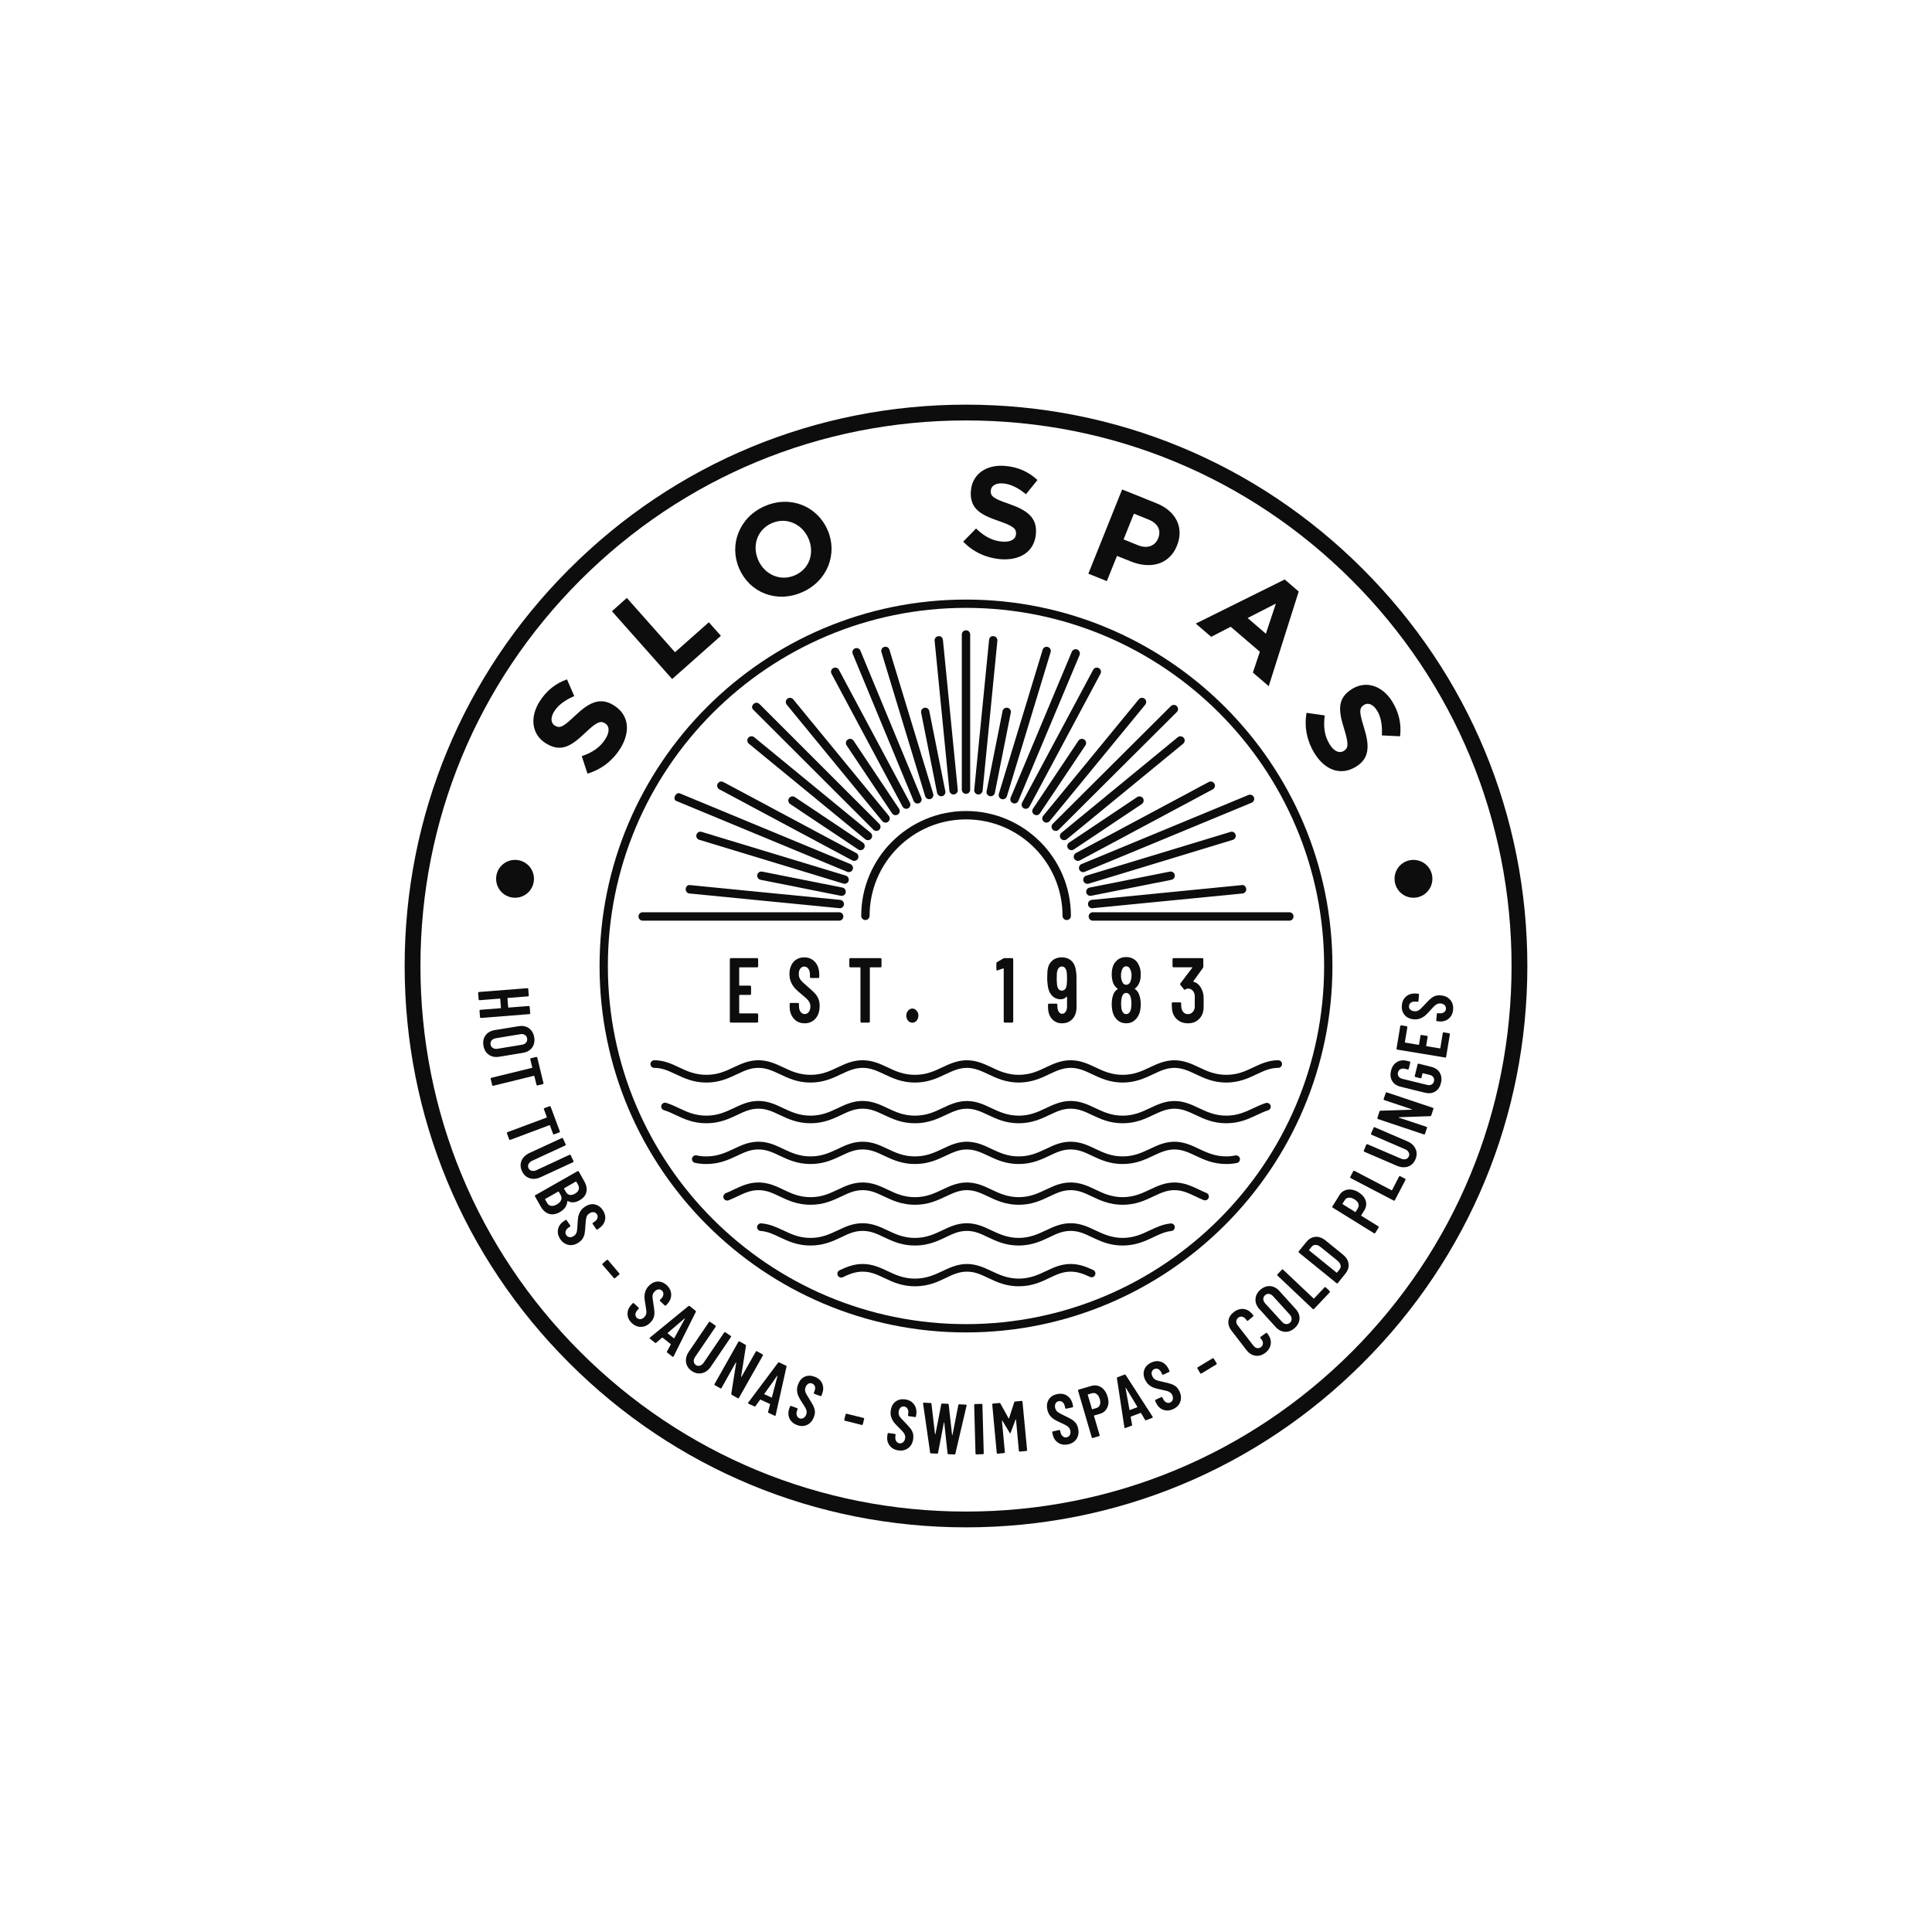 <?xml version="1.0" encoding="UTF-8"?>
<!DOCTYPE svg PUBLIC "-//W3C//DTD SVG 1.1//EN" "http://www.w3.org/Graphics/SVG/1.1/DTD/svg11.dtd">
<svg version="1.2" width="304.8mm" height="304.8mm" viewBox="0 0 30480 30480" preserveAspectRatio="xMidYMid" fill-rule="evenodd" stroke-width="28.222" stroke-linejoin="round" xmlns="http://www.w3.org/2000/svg" xmlns:ooo="http://xml.openoffice.org/svg/export" xmlns:xlink="http://www.w3.org/1999/xlink" xmlns:presentation="http://sun.com/xmlns/staroffice/presentation" xmlns:smil="http://www.w3.org/2001/SMIL20/" xmlns:anim="urn:oasis:names:tc:opendocument:xmlns:animation:1.0" xml:space="preserve">
 <defs class="ClipPathGroup">
  <clipPath id="presentation_clip_path" clipPathUnits="userSpaceOnUse">
   <rect x="0" y="0" width="30480" height="30480"/>
  </clipPath>
  <clipPath id="presentation_clip_path_shrink" clipPathUnits="userSpaceOnUse">
   <rect x="30" y="30" width="30420" height="30420"/>
  </clipPath>
 </defs>
 <defs class="TextShapeIndex">
  <g ooo:slide="id1" ooo:id-list="id3 id4 id5 id6 id7 id8 id9 id10 id11 id12 id13 id14 id15 id16 id17 id18 id19 id20 id21 id22 id23 id24 id25 id26 id27 id28 id29 id30 id31 id32 id33 id34 id35 id36 id37 id38 id39 id40 id41 id42 id43 id44 id45 id46 id47 id48 id49 id50 id51 id52 id53 id54 id55 id56 id57 id58 id59 id60 id61 id62 id63 id64 id65 id66 id67 id68 id69 id70 id71 id72 id73 id74 id75 id76 id77 id78 id79 id80 id81 id82 id83 id84 id85 id86 id87 id88 id89 id90 id91 id92 id93 id94 id95 id96"/>
 </defs>
 <defs class="EmbeddedBulletChars">
  <g id="bullet-char-template-57356" transform="scale(0,-0)">
   <path d="M 580,1141 L 1163,571 580,0 -4,571 580,1141 Z"/>
  </g>
  <g id="bullet-char-template-57354" transform="scale(0,-0)">
   <path d="M 8,1128 L 1137,1128 1137,0 8,0 8,1128 Z"/>
  </g>
  <g id="bullet-char-template-10146" transform="scale(0,-0)">
   <path d="M 174,0 L 602,739 174,1481 1456,739 174,0 Z M 1358,739 L 309,1346 659,739 1358,739 Z"/>
  </g>
  <g id="bullet-char-template-10132" transform="scale(0,-0)">
   <path d="M 2015,739 L 1276,0 717,0 1260,543 174,543 174,936 1260,936 717,1481 1274,1481 2015,739 Z"/>
  </g>
  <g id="bullet-char-template-10007" transform="scale(0,-0)">
   <path d="M 0,-2 C -7,14 -16,27 -25,37 L 356,567 C 262,823 215,952 215,954 215,979 228,992 255,992 264,992 276,990 289,987 310,991 331,999 354,1012 L 381,999 492,748 772,1049 836,1024 860,1049 C 881,1039 901,1025 922,1006 886,937 835,863 770,784 769,783 710,716 594,584 L 774,223 C 774,196 753,168 711,139 L 727,119 C 717,90 699,76 672,76 641,76 570,178 457,381 L 164,-76 C 142,-110 111,-127 72,-127 30,-127 9,-110 8,-76 1,-67 -2,-52 -2,-32 -2,-23 -1,-13 0,-2 Z"/>
  </g>
  <g id="bullet-char-template-10004" transform="scale(0,-0)">
   <path d="M 285,-33 C 182,-33 111,30 74,156 52,228 41,333 41,471 41,549 55,616 82,672 116,743 169,778 240,778 293,778 328,747 346,684 L 369,508 C 377,444 397,411 428,410 L 1163,1116 C 1174,1127 1196,1133 1229,1133 1271,1133 1292,1118 1292,1087 L 1292,965 C 1292,929 1282,901 1262,881 L 442,47 C 390,-6 338,-33 285,-33 Z"/>
  </g>
  <g id="bullet-char-template-9679" transform="scale(0,-0)">
   <path d="M 813,0 C 632,0 489,54 383,161 276,268 223,411 223,592 223,773 276,916 383,1023 489,1130 632,1184 813,1184 992,1184 1136,1130 1245,1023 1353,916 1407,772 1407,592 1407,412 1353,268 1245,161 1136,54 992,0 813,0 Z"/>
  </g>
  <g id="bullet-char-template-8226" transform="scale(0,-0)">
   <path d="M 346,457 C 273,457 209,483 155,535 101,586 74,649 74,723 74,796 101,859 155,911 209,963 273,989 346,989 419,989 480,963 531,910 582,859 608,796 608,723 608,648 583,586 532,535 482,483 420,457 346,457 Z"/>
  </g>
  <g id="bullet-char-template-8211" transform="scale(0,-0)">
   <path d="M -4,459 L 1135,459 1135,606 -4,606 -4,459 Z"/>
  </g>
  <g id="bullet-char-template-61548" transform="scale(0,-0)">
   <path d="M 173,740 C 173,903 231,1043 346,1159 462,1274 601,1332 765,1332 928,1332 1067,1274 1183,1159 1299,1043 1357,903 1357,740 1357,577 1299,437 1183,322 1067,206 928,148 765,148 601,148 462,206 346,322 231,437 173,577 173,740 Z"/>
  </g>
 </defs>
 <g>
  <g id="id2" class="Master_Slide">
   <g id="bg-id2" class="Background"/>
   <g id="bo-id2" class="BackgroundObjects"/>
  </g>
 </g>
 <g class="SlideGroup">
  <g>
   <g id="container-id1">
    <g id="id1" class="Slide" clip-path="url(#presentation_clip_path)">
     <g class="Page">
      <g class="com.sun.star.drawing.ClosedBezierShape">
       <g id="id3">
        <rect class="BoundingBox" stroke="none" fill="none" x="9459" y="9459" width="11563" height="11563"/>
        <path fill="rgb(13,13,13)" stroke="none" d="M 15240,9590 C 12124,9590 9590,12124 9590,15240 9590,18356 12124,20890 15240,20890 18356,20890 20890,18356 20890,15240 20890,12124 18356,9590 15240,9590 Z M 15240,21021 C 12052,21021 9459,18428 9459,15240 9459,12052 12052,9459 15240,9459 18428,9459 21021,12052 21021,15240 21021,18428 18428,21021 15240,21021 Z"/>
       </g>
      </g>
      <g class="com.sun.star.drawing.ClosedBezierShape">
       <g id="id4">
        <rect class="BoundingBox" stroke="none" fill="none" x="13587" y="12795" width="3309" height="1721"/>
        <path fill="rgb(13,13,13)" stroke="none" d="M 16829,14515 C 16793,14515 16763,14485 16763,14449 16763,13610 16081,12927 15241,12927 14401,12927 13719,13610 13719,14449 13719,14485 13689,14515 13653,14515 13617,14515 13587,14485 13587,14449 13587,13537 14329,12795 15241,12795 16153,12795 16895,13537 16895,14449 16895,14485 16865,14515 16829,14515 Z"/>
       </g>
      </g>
      <g class="com.sun.star.drawing.ClosedBezierShape">
       <g id="id5">
        <rect class="BoundingBox" stroke="none" fill="none" x="6383" y="6383" width="17714" height="17714"/>
        <path fill="rgb(13,13,13)" stroke="none" d="M 15241,6633 C 12942,6633 10780,7528 9154,9154 7528,10780 6633,12942 6633,15240 6633,17540 7528,19701 9154,21327 10780,22952 12942,23847 15241,23847 17540,23847 19701,22952 21327,21327 22952,19701 23847,17540 23847,15240 23847,12942 22952,10780 21327,9154 19701,7528 17540,6633 15241,6633 Z M 15241,24096 C 12875,24096 10651,23175 8979,21502 7305,19830 6384,17606 6384,15240 6384,12875 7305,10651 8979,8979 10651,7305 12875,6384 15241,6384 17606,6384 19830,7305 21502,8979 23175,10651 24096,12875 24096,15240 24096,17606 23175,19830 21502,21502 19830,23175 17606,24096 15241,24096 Z"/>
       </g>
      </g>
      <g class="com.sun.star.drawing.ClosedBezierShape">
       <g id="id6">
        <rect class="BoundingBox" stroke="none" fill="none" x="8415" y="10718" width="1477" height="1489"/>
        <path fill="rgb(13,13,13)" stroke="none" d="M 9268,12205 L 9178,11929 C 9336,11876 9464,11797 9551,11659 9620,11549 9618,11456 9546,11412 L 9543,11410 C 9475,11368 9414,11388 9236,11558 9021,11763 8855,11879 8614,11728 L 8610,11726 C 8390,11589 8355,11321 8510,11072 8620,10895 8770,10779 8945,10718 L 9060,10982 C 8918,11043 8807,11121 8743,11224 8679,11326 8693,11409 8751,11446 L 8755,11448 C 8835,11498 8893,11462 9078,11286 9296,11079 9471,10995 9683,11127 L 9687,11130 C 9928,11281 9948,11549 9785,11811 9670,11995 9489,12140 9268,12205 Z"/>
       </g>
      </g>
      <g class="com.sun.star.drawing.PolyPolygonShape">
       <g id="id7">
        <rect class="BoundingBox" stroke="none" fill="none" x="9654" y="9433" width="1720" height="1281"/>
        <path fill="rgb(13,13,13)" stroke="none" d="M 9654,9643 L 9889,9433 10649,10290 11183,9817 11373,10031 10604,10713 9654,9643 Z"/>
       </g>
      </g>
      <g class="com.sun.star.drawing.ClosedBezierShape">
       <g id="id8">
        <rect class="BoundingBox" stroke="none" fill="none" x="11599" y="7916" width="1522" height="1499"/>
        <path fill="rgb(13,13,13)" stroke="none" d="M 12755,8496 L 12753,8492 C 12655,8268 12408,8152 12176,8254 11944,8356 11863,8610 11962,8835 L 11963,8838 C 12062,9063 12309,9178 12541,9076 12773,8975 12853,8721 12755,8496 Z M 11664,8974 L 11662,8971 C 11499,8598 11659,8163 12063,7986 12467,7809 12890,7983 13054,8357 L 13056,8360 C 13219,8733 13059,9167 12653,9344 12249,9521 11827,9347 11664,8974 Z"/>
       </g>
      </g>
      <g class="com.sun.star.drawing.ClosedBezierShape">
       <g id="id9">
        <rect class="BoundingBox" stroke="none" fill="none" x="15196" y="7347" width="1172" height="1480"/>
        <path fill="rgb(13,13,13)" stroke="none" d="M 15196,8545 L 15399,8338 C 15519,8454 15648,8532 15812,8545 15941,8555 16022,8511 16029,8427 L 16029,8423 C 16035,8343 15990,8299 15755,8219 15474,8122 15295,8027 15317,7744 L 15318,7740 C 15338,7481 15560,7326 15852,7350 16060,7366 16232,7446 16367,7573 L 16186,7797 C 16066,7699 15946,7636 15826,7627 15705,7617 15637,7667 15632,7736 L 15631,7740 C 15624,7834 15683,7869 15925,7952 16208,8051 16363,8169 16343,8417 L 16343,8421 C 16320,8705 16092,8846 15783,8822 15567,8804 15355,8712 15196,8545 Z"/>
       </g>
      </g>
      <g class="com.sun.star.drawing.ClosedBezierShape">
       <g id="id10">
        <rect class="BoundingBox" stroke="none" fill="none" x="17170" y="7722" width="1441" height="1448"/>
        <path fill="rgb(13,13,13)" stroke="none" d="M 17957,8603 C 18105,8662 18225,8609 18271,8495 L 18272,8491 C 18325,8360 18262,8253 18116,8195 L 17889,8104 17726,8510 17957,8603 Z M 17703,7722 L 18246,7940 C 18563,8068 18679,8333 18570,8604 L 18569,8608 C 18445,8915 18142,8978 17844,8859 L 17622,8770 17462,9168 17170,9051 17703,7722 Z"/>
       </g>
      </g>
      <g class="com.sun.star.drawing.PolyPolygonShape">
       <g id="id11">
        <rect class="BoundingBox" stroke="none" fill="none" x="18865" y="9142" width="1625" height="1684"/>
        <path fill="rgb(13,13,13)" stroke="none" d="M 19971,9998 L 20129,9522 19683,9750 19971,9998 Z M 20268,9142 L 20489,9332 20016,10825 19766,10611 19876,10282 19416,9888 19108,10047 18865,9838 20268,9142 Z"/>
       </g>
      </g>
      <g class="com.sun.star.drawing.ClosedBezierShape">
       <g id="id12">
        <rect class="BoundingBox" stroke="none" fill="none" x="20599" y="10804" width="1497" height="1364"/>
        <path fill="rgb(13,13,13)" stroke="none" d="M 20613,11246 L 20900,11287 C 20877,11452 20891,11603 20977,11743 21044,11852 21129,11891 21200,11847 L 21203,11845 C 21271,11803 21280,11740 21207,11503 21118,11220 21088,11019 21330,10870 L 21333,10868 C 21554,10732 21810,10819 21964,11067 22074,11245 22111,11430 22088,11616 L 21801,11602 C 21809,11447 21789,11313 21725,11210 21661,11107 21581,11083 21522,11119 L 21518,11121 C 21438,11171 21444,11239 21520,11483 21609,11770 21606,11964 21394,12095 L 21390,12097 C 21148,12246 20899,12146 20737,11883 20623,11699 20572,11472 20613,11246 Z"/>
       </g>
      </g>
      <g class="com.sun.star.drawing.ClosedBezierShape">
       <g id="id13">
        <rect class="BoundingBox" stroke="none" fill="none" x="7543" y="15590" width="823" height="471"/>
        <path fill="rgb(13,13,13)" stroke="none" d="M 8352,15874 C 8355,15876 8356,15879 8356,15883 L 8365,15985 C 8365,15988 8364,15992 8361,15995 8359,15997 8356,15999 8352,15999 L 7588,16060 C 7584,16060 7581,16059 7578,16056 7575,16054 7574,16051 7573,16047 L 7565,15945 C 7565,15942 7566,15939 7568,15936 7571,15933 7574,15932 7578,15931 L 7898,15906 C 7902,15906 7904,15904 7903,15900 L 7892,15759 C 7892,15756 7890,15754 7886,15754 L 7566,15780 C 7562,15780 7559,15779 7556,15776 7553,15774 7552,15771 7551,15767 L 7543,15665 C 7543,15661 7544,15658 7546,15655 7549,15652 7552,15651 7556,15650 L 8320,15590 C 8323,15590 8327,15591 8330,15593 8332,15595 8334,15598 8334,15602 L 8342,15705 C 8343,15709 8342,15712 8339,15715 8337,15717 8334,15719 8330,15719 L 8012,15744 C 8008,15745 8006,15747 8006,15750 L 8017,15891 C 8018,15895 8020,15896 8024,15896 L 8342,15871 C 8346,15871 8349,15872 8352,15874 Z"/>
       </g>
      </g>
      <g class="com.sun.star.drawing.ClosedBezierShape">
       <g id="id14">
        <rect class="BoundingBox" stroke="none" fill="none" x="7623" y="16186" width="810" height="491"/>
        <path fill="rgb(13,13,13)" stroke="none" d="M 7776,16534 C 7796,16546 7820,16550 7848,16546 L 8235,16482 C 8263,16478 8285,16466 8300,16448 8315,16430 8320,16408 8316,16384 8312,16359 8300,16339 8280,16327 8260,16315 8236,16311 8208,16316 L 7821,16380 C 7793,16385 7771,16396 7756,16414 7741,16432 7735,16453 7739,16478 7743,16503 7756,16521 7776,16534 Z M 7660,16334 C 7693,16289 7742,16262 7806,16251 L 8181,16190 C 8245,16179 8300,16190 8345,16222 8390,16254 8417,16302 8428,16365 8438,16428 8427,16482 8395,16527 8362,16572 8314,16600 8250,16610 L 7874,16672 C 7810,16682 7756,16671 7711,16639 7665,16607 7637,16559 7627,16496 7616,16434 7627,16380 7660,16334 Z"/>
       </g>
      </g>
      <g class="com.sun.star.drawing.ClosedBezierShape">
       <g id="id15">
        <rect class="BoundingBox" stroke="none" fill="none" x="7740" y="16674" width="836" height="458"/>
        <path fill="rgb(13,13,13)" stroke="none" d="M 8572,17098 C 8570,17101 8567,17103 8564,17104 L 8480,17124 C 8476,17125 8473,17124 8470,17123 8467,17121 8465,17118 8464,17114 L 8430,16976 C 8429,16973 8427,16972 8423,16972 L 7781,17130 C 7777,17131 7774,17130 7771,17128 7768,17127 7766,17124 7765,17120 L 7741,17020 C 7740,17016 7740,17013 7742,17010 7744,17007 7747,17005 7751,17004 L 8393,16847 C 8397,16846 8398,16844 8397,16841 L 8366,16711 C 8365,16708 8365,16704 8367,16701 8369,16698 8372,16696 8376,16695 L 8459,16675 C 8463,16674 8466,16674 8469,16676 8473,16678 8475,16681 8476,16684 L 8574,17088 C 8575,17091 8574,17094 8572,17098 Z"/>
       </g>
      </g>
      <g class="com.sun.star.drawing.ClosedBezierShape">
       <g id="id16">
        <rect class="BoundingBox" stroke="none" fill="none" x="7996" y="17450" width="838" height="535"/>
        <path fill="rgb(13,13,13)" stroke="none" d="M 8832,17859 C 8830,17862 8828,17864 8824,17865 L 8743,17896 C 8739,17897 8736,17897 8732,17895 8729,17894 8726,17891 8725,17888 L 8676,17755 C 8675,17751 8672,17750 8669,17751 L 8050,17983 C 8047,17984 8043,17984 8040,17983 8036,17981 8034,17979 8033,17975 L 7997,17879 C 7996,17876 7996,17873 7998,17869 7999,17866 8002,17864 8005,17862 L 8624,17631 C 8627,17630 8629,17627 8627,17624 L 8581,17499 C 8579,17495 8580,17492 8581,17489 8583,17485 8585,17483 8589,17482 L 8670,17452 C 8673,17450 8676,17450 8680,17452 8683,17453 8686,17456 8687,17459 L 8832,17848 C 8834,17852 8833,17855 8832,17859 Z"/>
       </g>
      </g>
      <g class="com.sun.star.drawing.ClosedBezierShape">
       <g id="id17">
        <rect class="BoundingBox" stroke="none" fill="none" x="8213" y="17953" width="836" height="646"/>
        <path fill="rgb(13,13,13)" stroke="none" d="M 8228,18311 C 8250,18259 8293,18218 8355,18189 L 8864,17954 C 8867,17953 8871,17953 8874,17954 8877,17955 8880,17957 8882,17961 L 8924,18053 C 8926,18057 8926,18060 8925,18064 8924,18067 8921,18070 8918,18071 L 8397,18312 C 8369,18325 8350,18343 8339,18364 8328,18385 8328,18407 8338,18429 8348,18451 8365,18465 8389,18471 8412,18476 8437,18473 8465,18460 L 8986,18218 C 8989,18217 8993,18217 8996,18218 9000,18219 9002,18221 9004,18225 L 9047,18317 C 9048,18321 9048,18324 9047,18329 9046,18332 9043,18335 9040,18336 L 8531,18571 C 8469,18600 8411,18606 8356,18588 8302,18571 8262,18534 8235,18477 8209,18419 8206,18364 8228,18311 Z"/>
       </g>
      </g>
      <g class="com.sun.star.drawing.ClosedBezierShape">
       <g id="id18">
        <rect class="BoundingBox" stroke="none" fill="none" x="8437" y="18475" width="820" height="684"/>
        <path fill="rgb(13,13,13)" stroke="none" d="M 9084,18641 L 8901,18746 C 8898,18748 8897,18750 8899,18754 L 8927,18803 C 8942,18829 8962,18845 8986,18851 9011,18856 9039,18850 9069,18833 9100,18815 9120,18794 9129,18770 9138,18745 9135,18719 9120,18692 L 9092,18643 C 9090,18640 9088,18639 9084,18641 Z M 8694,19024 C 8721,19028 8751,19021 8784,19002 8819,18983 8841,18960 8852,18934 8863,18909 8861,18883 8847,18857 L 8815,18801 C 8813,18798 8811,18797 8807,18799 L 8602,18915 C 8599,18917 8598,18919 8600,18923 L 8632,18979 C 8647,19004 8667,19020 8694,19024 Z M 8663,19151 C 8611,19135 8569,19099 8536,19044 L 8440,18874 C 8438,18871 8438,18867 8439,18864 8440,18860 8442,18857 8445,18856 L 9112,18477 C 9116,18475 9119,18475 9123,18476 9126,18477 9129,18479 9131,18482 L 9217,18635 C 9252,18696 9263,18754 9251,18806 9240,18859 9203,18902 9143,18937 9075,18975 9014,18979 8958,18948 8954,18946 8952,18947 8951,18950 8949,18984 8938,19016 8919,19046 8899,19076 8870,19101 8832,19123 8772,19157 8715,19166 8663,19151 Z"/>
       </g>
      </g>
      <g class="com.sun.star.drawing.ClosedBezierShape">
       <g id="id19">
        <rect class="BoundingBox" stroke="none" fill="none" x="8800" y="18997" width="750" height="648"/>
        <path fill="rgb(13,13,13)" stroke="none" d="M 8804,19394 C 8814,19342 8845,19299 8895,19265 L 8921,19247 C 8924,19245 8928,19244 8931,19245 8935,19246 8938,19247 8940,19251 L 8996,19333 C 8998,19336 8998,19340 8998,19343 8997,19347 8995,19350 8992,19352 L 8971,19366 C 8947,19382 8931,19402 8924,19424 8918,19447 8920,19467 8933,19485 8946,19504 8963,19515 8986,19518 9008,19521 9031,19514 9054,19499 9069,19488 9081,19476 9089,19461 9096,19446 9102,19429 9104,19409 9107,19390 9109,19360 9111,19320 9113,19274 9116,19236 9121,19205 9126,19175 9137,19145 9153,19116 9169,19087 9193,19061 9226,19039 9278,19004 9330,18990 9382,19001 9433,19012 9476,19041 9509,19091 9544,19143 9556,19195 9545,19248 9533,19301 9501,19345 9448,19381 L 9425,19396 C 9422,19398 9419,19399 9415,19399 9412,19398 9409,19396 9407,19393 L 9350,19309 C 9348,19306 9348,19303 9348,19299 9349,19295 9351,19293 9354,19291 L 9379,19274 C 9403,19258 9419,19239 9425,19217 9432,19195 9429,19174 9415,19154 9403,19137 9387,19126 9365,19124 9344,19121 9321,19128 9297,19144 9274,19159 9259,19178 9252,19201 9245,19225 9240,19264 9237,19319 9234,19376 9229,19420 9225,19451 9220,19481 9211,19509 9196,19534 9182,19559 9160,19581 9131,19601 9078,19637 9024,19651 8971,19640 8917,19630 8873,19600 8839,19549 8805,19498 8793,19447 8804,19394 Z"/>
       </g>
      </g>
      <g class="com.sun.star.drawing.ClosedBezierShape">
       <g id="id20">
        <rect class="BoundingBox" stroke="none" fill="none" x="9501" y="19874" width="274" height="294"/>
        <path fill="rgb(13,13,13)" stroke="none" d="M 9502,19944 C 9503,19941 9504,19938 9507,19935 L 9572,19878 C 9575,19876 9579,19875 9582,19875 9587,19875 9590,19877 9592,19879 L 9770,20089 C 9773,20092 9774,20095 9774,20099 9773,20102 9772,20105 9769,20108 L 9703,20164 C 9700,20166 9697,20167 9694,20167 9690,20167 9687,20165 9684,20162 L 9505,19954 C 9503,19951 9502,19948 9502,19944 Z"/>
       </g>
      </g>
      <g class="com.sun.star.drawing.ClosedBezierShape">
       <g id="id21">
        <rect class="BoundingBox" stroke="none" fill="none" x="9900" y="20218" width="691" height="717"/>
        <path fill="rgb(13,13,13)" stroke="none" d="M 9900,20731 C 9899,20677 9918,20629 9960,20585 L 9982,20561 C 9985,20559 9988,20557 9992,20557 9996,20557 9999,20558 10001,20561 L 10074,20629 C 10077,20631 10078,20635 10078,20638 10079,20642 10077,20645 10075,20648 L 10058,20666 C 10038,20688 10027,20710 10025,20733 10024,20757 10031,20776 10047,20791 10064,20807 10083,20813 10106,20811 10128,20809 10149,20798 10168,20777 10181,20763 10189,20748 10194,20732 10198,20716 10199,20698 10197,20679 10195,20660 10191,20630 10184,20590 10175,20545 10170,20507 10168,20476 10166,20445 10170,20414 10179,20382 10188,20350 10206,20318 10233,20290 10276,20244 10324,20220 10376,20218 10428,20217 10476,20236 10520,20277 10565,20320 10588,20369 10589,20423 10590,20478 10569,20528 10525,20575 L 10506,20595 C 10504,20597 10501,20599 10497,20599 10493,20599 10490,20598 10487,20595 L 10414,20526 C 10411,20524 10410,20521 10410,20517 10409,20513 10411,20510 10413,20507 L 10433,20486 C 10454,20464 10464,20442 10466,20419 10468,20397 10460,20377 10443,20361 10427,20346 10408,20340 10387,20342 10366,20345 10345,20356 10326,20377 10307,20397 10297,20419 10295,20443 10293,20467 10297,20507 10307,20561 10316,20617 10322,20661 10324,20692 10326,20723 10323,20752 10315,20780 10306,20807 10290,20834 10266,20860 10222,20906 10173,20931 10118,20933 10064,20936 10014,20916 9969,20874 9924,20832 9901,20785 9900,20731 Z"/>
       </g>
      </g>
      <g class="com.sun.star.drawing.ClosedBezierShape">
       <g id="id22">
        <rect class="BoundingBox" stroke="none" fill="none" x="10249" y="20601" width="732" height="807"/>
        <path fill="rgb(13,13,13)" stroke="none" d="M 10534,21036 L 10630,21112 C 10633,21115 10636,21114 10638,21111 L 10804,20806 C 10804,20804 10804,20802 10803,20801 10802,20800 10800,20800 10798,20802 L 10534,21028 C 10531,21031 10531,21034 10534,21036 Z M 10523,21320 L 10582,21213 C 10584,21210 10584,21207 10580,21204 L 10454,21104 C 10450,21101 10447,21101 10446,21103 L 10353,21183 C 10348,21189 10341,21189 10334,21184 L 10254,21120 C 10247,21114 10247,21108 10255,21101 L 10861,20605 C 10868,20600 10874,20600 10881,20605 L 10973,20679 C 10980,20684 10981,20690 10977,20698 L 10627,21399 10624,21403 C 10620,21408 10615,21408 10608,21403 L 10527,21339 C 10520,21333 10519,21327 10523,21320 Z"/>
       </g>
      </g>
      <g class="com.sun.star.drawing.ClosedBezierShape">
       <g id="id23">
        <rect class="BoundingBox" stroke="none" fill="none" x="10820" y="20853" width="716" height="817"/>
        <path fill="rgb(13,13,13)" stroke="none" d="M 10823,21491 C 10815,21435 10831,21378 10869,21322 L 11184,20859 C 11186,20856 11189,20854 11193,20853 11196,20852 11200,20853 11203,20855 L 11287,20912 C 11290,20914 11292,20917 11293,20921 11294,20924 11293,20928 11291,20931 L 10968,21405 C 10951,21430 10943,21455 10945,21478 10947,21502 10958,21521 10978,21535 10998,21549 11020,21552 11043,21545 11066,21537 11086,21521 11103,21496 L 11425,21022 C 11427,21019 11430,21017 11433,21016 11437,21015 11440,21016 11443,21018 L 11528,21075 C 11531,21077 11533,21080 11534,21084 11534,21088 11533,21091 11531,21094 L 11217,21557 C 11179,21615 11132,21650 11076,21663 11020,21676 10966,21665 10914,21630 10862,21594 10831,21547 10823,21491 Z"/>
       </g>
      </g>
      <g class="com.sun.star.drawing.ClosedBezierShape">
       <g id="id24">
        <rect class="BoundingBox" stroke="none" fill="none" x="11270" y="21161" width="768" height="901"/>
        <path fill="rgb(13,13,13)" stroke="none" d="M 11272,21845 C 11271,21842 11271,21839 11273,21835 L 11649,21169 C 11651,21165 11654,21163 11658,21162 11661,21161 11665,21161 11668,21163 L 11761,21216 C 11768,21220 11770,21225 11769,21232 L 11692,21718 C 11693,21721 11693,21722 11695,21723 11696,21724 11697,21723 11699,21720 L 11924,21323 C 11926,21320 11929,21317 11932,21316 11936,21315 11939,21316 11942,21318 L 12030,21367 C 12033,21369 12036,21372 12036,21375 12037,21379 12037,21382 12035,21386 L 11658,22053 C 11656,22057 11653,22059 11650,22060 11646,22061 11643,22060 11640,22059 L 11546,22006 C 11539,22002 11536,21996 11537,21989 L 11614,21501 C 11614,21498 11614,21497 11612,21496 11610,21496 11608,21496 11607,21498 L 11383,21897 C 11382,21901 11379,21903 11375,21904 11372,21905 11368,21904 11365,21903 L 11278,21854 C 11275,21852 11273,21849 11272,21845 Z"/>
       </g>
      </g>
      <g class="com.sun.star.drawing.ClosedBezierShape">
       <g id="id25">
        <rect class="BoundingBox" stroke="none" fill="none" x="11800" y="21493" width="611" height="845"/>
        <path fill="rgb(13,13,13)" stroke="none" d="M 12061,21997 L 12171,22047 C 12175,22049 12178,22048 12178,22044 L 12266,21708 C 12267,21706 12266,21704 12265,21704 12263,21703 12262,21704 12260,21706 L 12059,21989 C 12056,21992 12057,21995 12061,21997 Z M 12118,22273 L 12149,22157 C 12150,22153 12149,22151 12145,22149 L 11999,22081 C 11995,22079 11992,22080 11991,22083 L 11920,22182 C 11916,22189 11910,22191 11902,22188 L 11808,22145 C 11800,22141 11798,22135 11805,22127 L 12274,21500 C 12279,21493 12285,21491 12293,21495 L 12401,21545 C 12408,21548 12411,21554 12408,21562 L 12237,22327 12235,22331 C 12232,22337 12227,22338 12220,22335 L 12126,22291 C 12118,22287 12115,22281 12118,22273 Z"/>
       </g>
      </g>
      <g class="com.sun.star.drawing.ClosedBezierShape">
       <g id="id26">
        <rect class="BoundingBox" stroke="none" fill="none" x="12437" y="21704" width="552" height="796"/>
        <path fill="rgb(13,13,13)" stroke="none" d="M 12455,22378 C 12433,22329 12432,22276 12453,22219 L 12464,22190 C 12466,22186 12468,22184 12471,22182 12475,22180 12478,22180 12482,22181 L 12575,22216 C 12579,22217 12581,22220 12583,22223 12584,22226 12584,22230 12583,22233 L 12574,22257 C 12564,22284 12563,22309 12571,22331 12578,22353 12592,22368 12613,22376 12635,22384 12655,22383 12675,22372 12695,22361 12710,22342 12719,22316 12726,22299 12728,22281 12725,22265 12723,22248 12717,22231 12708,22214 12699,22197 12683,22172 12661,22138 12636,22100 12616,22067 12602,22039 12588,22011 12579,21981 12575,21948 12572,21914 12576,21879 12590,21843 12612,21784 12646,21742 12694,21720 12741,21699 12793,21698 12849,21719 12909,21740 12949,21776 12971,21826 12993,21876 12993,21931 12970,21991 L 12961,22016 C 12960,22020 12957,22023 12954,22024 12951,22026 12947,22026 12944,22025 L 12848,21990 C 12845,21988 12842,21986 12841,21983 12839,21979 12839,21976 12840,21972 L 12850,21945 C 12862,21917 12863,21892 12856,21871 12847,21849 12832,21834 12810,21826 12790,21819 12771,21820 12752,21830 12733,21841 12719,21859 12709,21886 12699,21912 12698,21936 12706,21959 12714,21982 12733,22017 12763,22063 12793,22111 12815,22149 12830,22177 12844,22205 12852,22233 12856,22261 12859,22290 12854,22321 12841,22354 12819,22414 12783,22456 12734,22479 12685,22503 12632,22504 12574,22482 12517,22461 12478,22426 12455,22378 Z"/>
       </g>
      </g>
      <g class="com.sun.star.drawing.ClosedBezierShape">
       <g id="id27">
        <rect class="BoundingBox" stroke="none" fill="none" x="13318" y="22303" width="317" height="180"/>
        <path fill="rgb(13,13,13)" stroke="none" d="M 13321,22408 C 13319,22405 13319,22402 13320,22398 L 13340,22314 C 13341,22311 13343,22308 13346,22306 13350,22304 13353,22303 13357,22304 L 13624,22370 C 13627,22371 13630,22373 13632,22376 13634,22379 13634,22382 13633,22386 L 13612,22471 C 13611,22474 13609,22477 13606,22479 13603,22481 13599,22482 13596,22481 L 13330,22414 C 13326,22413 13323,22411 13321,22408 Z"/>
       </g>
      </g>
      <g class="com.sun.star.drawing.ClosedBezierShape">
       <g id="id28">
        <rect class="BoundingBox" stroke="none" fill="none" x="13996" y="22075" width="463" height="812"/>
        <path fill="rgb(13,13,13)" stroke="none" d="M 14035,22805 C 14002,22762 13990,22711 13999,22651 L 14003,22620 C 14004,22616 14005,22613 14008,22611 14011,22608 14014,22607 14018,22608 L 14118,22622 C 14122,22622 14125,22624 14127,22627 14129,22630 14130,22633 14129,22637 L 14126,22662 C 14122,22691 14126,22715 14138,22735 14150,22755 14167,22767 14189,22770 14212,22773 14232,22767 14249,22752 14266,22738 14276,22716 14280,22689 14283,22670 14281,22653 14275,22637 14269,22622 14260,22606 14247,22592 14235,22577 14214,22555 14185,22527 14152,22495 14126,22467 14106,22443 14087,22419 14072,22391 14061,22359 14050,22328 14047,22293 14053,22254 14061,22191 14086,22144 14128,22112 14170,22081 14220,22069 14280,22077 14341,22086 14388,22112 14420,22156 14452,22199 14464,22254 14455,22318 L 14451,22344 C 14451,22348 14449,22351 14446,22353 14443,22356 14440,22357 14436,22356 L 14336,22342 C 14332,22342 14330,22340 14327,22337 14325,22334 14324,22331 14325,22327 L 14329,22298 C 14333,22269 14329,22244 14317,22225 14305,22204 14288,22193 14264,22189 14243,22186 14224,22192 14208,22206 14192,22220 14182,22243 14178,22271 14174,22298 14179,22322 14191,22343 14203,22363 14229,22393 14269,22432 14309,22473 14338,22505 14358,22529 14378,22553 14392,22579 14401,22606 14410,22633 14412,22664 14407,22700 14399,22763 14373,22812 14330,22845 14286,22878 14235,22891 14174,22882 14114,22874 14067,22848 14035,22805 Z"/>
       </g>
      </g>
      <g class="com.sun.star.drawing.ClosedBezierShape">
       <g id="id29">
        <rect class="BoundingBox" stroke="none" fill="none" x="14562" y="22129" width="689" height="819"/>
        <path fill="rgb(13,13,13)" stroke="none" d="M 14674,22916 L 14563,22143 14562,22139 C 14562,22132 14566,22129 14575,22129 L 14681,22134 C 14690,22134 14694,22139 14695,22147 L 14751,22623 C 14752,22626 14753,22627 14754,22627 14756,22627 14757,22626 14758,22624 L 14850,22154 C 14851,22146 14856,22142 14865,22143 L 14953,22147 C 14962,22147 14967,22152 14967,22160 L 15020,22636 C 15021,22639 15022,22640 15023,22640 15025,22640 15026,22639 15027,22637 L 15119,22167 C 15120,22159 15125,22155 15134,22155 L 15237,22160 C 15247,22161 15251,22166 15249,22176 L 15072,22935 C 15071,22943 15066,22947 15057,22946 L 14962,22942 C 14954,22941 14949,22937 14949,22929 L 14897,22445 C 14897,22441 14896,22439 14894,22439 14893,22439 14891,22441 14891,22444 L 14799,22922 C 14798,22930 14793,22934 14784,22933 L 14688,22929 C 14679,22928 14674,22924 14674,22916 Z"/>
       </g>
      </g>
      <g class="com.sun.star.drawing.ClosedBezierShape">
       <g id="id30">
        <rect class="BoundingBox" stroke="none" fill="none" x="15369" y="22148" width="152" height="798"/>
        <path fill="rgb(13,13,13)" stroke="none" d="M 15394,22941 C 15392,22938 15390,22935 15390,22931 L 15369,22165 C 15369,22162 15370,22158 15373,22156 15375,22153 15378,22151 15382,22151 L 15485,22148 C 15489,22148 15492,22150 15495,22152 15497,22155 15499,22158 15499,22162 L 15520,22928 C 15520,22932 15519,22935 15516,22938 15514,22940 15511,22942 15507,22942 L 15404,22945 C 15400,22945 15397,22943 15394,22941 Z"/>
       </g>
      </g>
      <g class="com.sun.star.drawing.ClosedBezierShape">
       <g id="id31">
        <rect class="BoundingBox" stroke="none" fill="none" x="15654" y="22101" width="551" height="834"/>
        <path fill="rgb(13,13,13)" stroke="none" d="M 15730,22930 C 15727,22928 15726,22925 15725,22921 L 15654,22158 C 15654,22154 15655,22151 15657,22148 15659,22145 15662,22144 15666,22143 L 15767,22134 C 15774,22133 15779,22136 15783,22143 L 15912,22376 C 15915,22381 15917,22380 15919,22376 L 16001,22122 C 16003,22115 16008,22111 16015,22111 L 16117,22101 C 16121,22101 16124,22102 16127,22104 16129,22107 16131,22110 16131,22113 L 16204,22877 C 16204,22880 16203,22884 16201,22887 16198,22889 16195,22891 16192,22891 L 16089,22901 C 16085,22901 16082,22900 16079,22898 16076,22895 16075,22892 16074,22889 L 16029,22396 C 16028,22393 16027,22392 16026,22392 16024,22392 16023,22393 16022,22396 L 15945,22602 C 15943,22609 15940,22612 15937,22613 15935,22613 15932,22610 15928,22603 L 15814,22413 C 15812,22411 15811,22410 15809,22410 15808,22411 15807,22413 15807,22416 L 15853,22909 C 15854,22913 15853,22916 15850,22919 15848,22922 15845,22924 15841,22924 L 15740,22934 C 15736,22934 15733,22933 15730,22930 Z"/>
       </g>
      </g>
      <g class="com.sun.star.drawing.ClosedBezierShape">
       <g id="id32">
        <rect class="BoundingBox" stroke="none" fill="none" x="16517" y="21988" width="500" height="806"/>
        <path fill="rgb(13,13,13)" stroke="none" d="M 16695,22762 C 16649,22732 16620,22688 16608,22629 L 16601,22598 C 16601,22594 16601,22591 16603,22587 16605,22584 16608,22582 16612,22582 L 16710,22561 C 16714,22560 16717,22561 16720,22563 16723,22565 16725,22568 16726,22571 L 16731,22596 C 16737,22625 16750,22646 16768,22661 16786,22676 16806,22681 16828,22676 16850,22671 16867,22659 16878,22640 16889,22620 16891,22596 16886,22569 16882,22551 16874,22535 16863,22522 16852,22509 16838,22498 16822,22489 16805,22479 16778,22466 16741,22449 16699,22430 16665,22413 16638,22397 16611,22381 16587,22360 16566,22334 16545,22308 16531,22275 16523,22237 16510,22176 16518,22123 16546,22078 16575,22034 16618,22006 16678,21994 16739,21981 16791,21990 16836,22020 16881,22050 16911,22098 16924,22160 L 16929,22187 C 16930,22191 16930,22194 16928,22197 16926,22200 16923,22202 16919,22203 L 16820,22224 C 16817,22225 16813,22224 16810,22222 16807,22220 16805,22217 16805,22213 L 16799,22185 C 16792,22156 16780,22134 16763,22120 16745,22106 16724,22101 16701,22106 16680,22110 16665,22122 16654,22141 16643,22159 16641,22183 16646,22211 16653,22237 16665,22258 16684,22274 16703,22289 16737,22308 16788,22332 16839,22356 16878,22377 16905,22392 16932,22408 16954,22428 16972,22450 16989,22473 17002,22501 17009,22536 17022,22599 17014,22653 16985,22699 16956,22745 16911,22774 16851,22787 16792,22799 16740,22791 16695,22762 Z"/>
       </g>
      </g>
      <g class="com.sun.star.drawing.ClosedBezierShape">
       <g id="id33">
        <rect class="BoundingBox" stroke="none" fill="none" x="17007" y="21855" width="482" height="833"/>
        <path fill="rgb(13,13,13)" stroke="none" d="M 17352,22164 C 17362,22139 17361,22109 17351,22073 17340,22037 17324,22010 17302,21994 17279,21977 17255,21973 17229,21980 L 17165,21999 C 17161,22000 17160,22002 17161,22006 L 17227,22229 C 17228,22232 17230,22234 17234,22233 L 17297,22214 C 17324,22206 17342,22190 17352,22164 Z M 17325,21864 C 17359,21874 17389,21894 17415,21923 17441,21953 17461,21990 17473,22034 17494,22099 17492,22156 17469,22206 17447,22256 17408,22289 17353,22305 L 17263,22331 C 17259,22333 17258,22335 17259,22338 L 17348,22641 C 17349,22644 17348,22648 17347,22651 17345,22654 17342,22656 17339,22657 L 17241,22686 C 17237,22687 17234,22687 17230,22685 17227,22683 17225,22680 17224,22677 L 17008,21940 C 17007,21937 17007,21933 17009,21930 17011,21927 17013,21924 17017,21923 L 17217,21865 C 17255,21854 17291,21853 17325,21864 Z"/>
       </g>
      </g>
      <g class="com.sun.star.drawing.ClosedBezierShape">
       <g id="id34">
        <rect class="BoundingBox" stroke="none" fill="none" x="17619" y="21685" width="569" height="847"/>
        <path fill="rgb(13,13,13)" stroke="none" d="M 17826,22245 L 17939,22202 C 17944,22200 17945,22198 17943,22194 L 17763,21896 C 17762,21894 17761,21894 17759,21894 17758,21895 17757,21896 17757,21899 L 17819,22241 C 17820,22245 17822,22246 17826,22245 Z M 18064,22399 L 18002,22294 C 18000,22291 17998,22290 17994,22291 L 17843,22348 C 17839,22350 17837,22352 17838,22355 L 17860,22476 C 17862,22484 17859,22490 17851,22493 L 17755,22529 C 17746,22532 17740,22529 17739,22519 L 17621,21744 C 17619,21736 17622,21731 17630,21728 L 17741,21686 C 17748,21683 17754,21685 17759,21692 L 18184,22350 18186,22354 C 18188,22361 18186,22366 18178,22369 L 18081,22406 C 18073,22409 18067,22407 18064,22399 Z"/>
       </g>
      </g>
      <g class="com.sun.star.drawing.ClosedBezierShape">
       <g id="id35">
        <rect class="BoundingBox" stroke="none" fill="none" x="18042" y="21474" width="591" height="780"/>
        <path fill="rgb(13,13,13)" stroke="none" d="M 18352,22241 C 18301,22222 18263,22186 18238,22130 L 18224,22101 C 18223,22098 18223,22094 18224,22091 18225,22087 18227,22085 18231,22083 L 18321,22041 C 18325,22039 18328,22039 18331,22041 18335,22042 18337,22044 18339,22048 L 18350,22070 C 18362,22097 18379,22115 18400,22125 18421,22135 18442,22136 18462,22126 18482,22117 18496,22101 18502,22079 18508,22058 18505,22034 18494,22009 18486,21992 18475,21978 18461,21969 18448,21959 18432,21951 18413,21945 18395,21940 18365,21933 18326,21925 18281,21916 18244,21907 18214,21897 18185,21888 18157,21873 18130,21852 18104,21831 18083,21803 18066,21768 18039,21711 18035,21658 18053,21609 18071,21560 18107,21522 18161,21497 18217,21471 18271,21467 18321,21486 18372,21506 18411,21544 18438,21602 L 18450,21627 C 18451,21630 18451,21634 18450,21637 18449,21641 18447,21643 18443,21645 L 18352,21688 C 18349,21689 18345,21689 18342,21688 18338,21687 18336,21685 18334,21681 L 18322,21654 C 18309,21628 18293,21609 18272,21599 18251,21590 18230,21590 18209,21600 18190,21609 18177,21624 18171,21644 18165,21665 18168,21688 18181,21714 18192,21739 18209,21756 18230,21767 18252,21778 18290,21789 18344,21800 18400,21812 18443,21823 18472,21833 18502,21842 18529,21856 18551,21874 18574,21892 18592,21917 18607,21949 18635,22007 18639,22062 18621,22113 18603,22165 18566,22204 18510,22230 18455,22256 18402,22259 18352,22241 Z"/>
       </g>
      </g>
      <g class="com.sun.star.drawing.ClosedBezierShape">
       <g id="id36">
        <rect class="BoundingBox" stroke="none" fill="none" x="18889" y="21427" width="309" height="245"/>
        <path fill="rgb(13,13,13)" stroke="none" d="M 18943,21670 C 18940,21669 18937,21667 18935,21664 L 18891,21589 C 18889,21586 18888,21583 18889,21579 18890,21576 18892,21573 18895,21571 L 19131,21429 C 19134,21427 19137,21427 19141,21428 19144,21429 19147,21431 19149,21434 L 19194,21507 C 19196,21511 19196,21514 19195,21518 19194,21521 19192,21524 19189,21526 L 18954,21669 C 18950,21671 18947,21671 18943,21670 Z"/>
       </g>
      </g>
      <g class="com.sun.star.drawing.ClosedBezierShape">
       <g id="id37">
        <rect class="BoundingBox" stroke="none" fill="none" x="19379" y="20649" width="672" height="743"/>
        <path fill="rgb(13,13,13)" stroke="none" d="M 19807,21388 C 19753,21381 19706,21352 19666,21301 L 19430,20995 C 19390,20944 19374,20891 19380,20838 19387,20784 19415,20738 19465,20700 19515,20661 19567,20645 19621,20651 19675,20658 19722,20687 19762,20738 L 19771,20749 C 19773,20752 19774,20755 19774,20759 19774,20763 19772,20766 19769,20769 L 19689,20835 C 19682,20841 19676,20840 19671,20833 L 19653,20810 C 19637,20790 19618,20777 19596,20773 19574,20769 19554,20774 19534,20789 19516,20804 19506,20822 19504,20844 19503,20867 19510,20888 19526,20909 L 19775,21230 C 19792,21251 19811,21264 19832,21268 19854,21272 19875,21267 19893,21252 19913,21237 19923,21219 19924,21197 19926,21174 19919,21153 19902,21132 L 19885,21110 C 19883,21107 19882,21103 19882,21100 19883,21096 19884,21093 19887,21091 L 19972,21030 C 19975,21028 19978,21027 19982,21027 19985,21028 19988,21030 19991,21033 L 19999,21043 C 20038,21095 20055,21148 20048,21202 20041,21256 20013,21303 19963,21342 19913,21380 19861,21396 19807,21388 Z"/>
       </g>
      </g>
      <g class="com.sun.star.drawing.ClosedBezierShape">
       <g id="id38">
        <rect class="BoundingBox" stroke="none" fill="none" x="19806" y="20290" width="698" height="723"/>
        <path fill="rgb(13,13,13)" stroke="none" d="M 20377,20807 C 20377,20783 20367,20761 20348,20740 L 20084,20449 C 20065,20428 20044,20416 20020,20413 19997,20410 19976,20417 19957,20434 19939,20451 19930,20471 19930,20495 19931,20518 19941,20541 19960,20563 L 20224,20852 C 20243,20874 20264,20886 20288,20889 20311,20892 20332,20885 20350,20868 20369,20851 20378,20831 20377,20807 Z M 20273,21011 C 20218,21008 20168,20983 20125,20935 L 19869,20653 C 19825,20605 19805,20554 19807,20497 19809,20442 19834,20393 19881,20350 19928,20308 19979,20288 20035,20290 20090,20293 20140,20318 20183,20366 L 20439,20649 C 20484,20697 20504,20749 20502,20804 20499,20860 20473,20909 20426,20951 20379,20994 20328,21014 20273,21011 Z"/>
       </g>
      </g>
      <g class="com.sun.star.drawing.ClosedBezierShape">
       <g id="id39">
        <rect class="BoundingBox" stroke="none" fill="none" x="20149" y="20026" width="834" height="630"/>
        <path fill="rgb(13,13,13)" stroke="none" d="M 20721,20655 C 20717,20655 20714,20654 20711,20651 L 20154,20124 C 20151,20121 20150,20118 20150,20114 20149,20111 20151,20107 20153,20105 L 20223,20031 C 20226,20028 20229,20027 20233,20026 20236,20026 20240,20028 20242,20030 L 20723,20485 C 20726,20488 20728,20488 20731,20485 L 20896,20310 C 20898,20307 20901,20306 20905,20306 20909,20306 20912,20307 20915,20309 L 20977,20369 C 20980,20371 20981,20374 20981,20379 20982,20383 20980,20386 20978,20389 L 20730,20651 C 20727,20653 20724,20655 20721,20655 Z"/>
       </g>
      </g>
      <g class="com.sun.star.drawing.ClosedBezierShape">
       <g id="id40">
        <rect class="BoundingBox" stroke="none" fill="none" x="20486" y="19512" width="792" height="737"/>
        <path fill="rgb(13,13,13)" stroke="none" d="M 21094,20076 L 21135,20024 C 21150,20005 21155,19983 21149,19959 21143,19935 21127,19912 21102,19890 L 20834,19673 C 20807,19652 20782,19640 20757,19640 20731,19639 20711,19648 20694,19668 L 20653,19719 C 20651,19722 20651,19725 20654,19727 L 21086,20077 C 21089,20079 21091,20079 21094,20076 Z M 21096,20247 C 21093,20248 21089,20247 21086,20244 L 20491,19761 C 20488,19758 20487,19755 20486,19752 20486,19748 20487,19745 20489,19742 L 20609,19595 C 20649,19545 20696,19518 20751,19513 20805,19508 20858,19527 20910,19568 L 21189,19795 C 21240,19837 21269,19884 21275,19939 21282,19993 21265,20045 21225,20094 L 21105,20243 C 21103,20246 21100,20247 21096,20247 Z"/>
       </g>
      </g>
      <g class="com.sun.star.drawing.ClosedBezierShape">
       <g id="id41">
        <rect class="BoundingBox" stroke="none" fill="none" x="21019" y="18765" width="735" height="695"/>
        <path fill="rgb(13,13,13)" stroke="none" d="M 21430,18988 C 21420,18963 21400,18940 21368,18921 21336,18901 21306,18892 21279,18895 21251,18897 21230,18910 21216,18933 L 21180,18990 C 21179,18993 21179,18995 21182,18997 L 21380,19121 C 21383,19123 21385,19122 21387,19119 L 21422,19062 C 21437,19039 21439,19014 21430,18988 Z M 21210,18783 C 21243,18768 21278,18762 21317,18767 21356,18772 21395,18786 21433,18810 21491,18846 21528,18889 21545,18941 21562,18993 21555,19044 21525,19093 L 21475,19173 C 21473,19177 21474,19179 21477,19181 L 21745,19347 C 21748,19349 21751,19352 21751,19355 21752,19359 21752,19362 21750,19366 L 21696,19452 C 21694,19455 21691,19457 21688,19458 21684,19459 21681,19458 21677,19456 L 21025,19052 C 21022,19050 21020,19047 21019,19044 21018,19040 21019,19037 21020,19034 L 21131,18855 C 21151,18822 21178,18798 21210,18783 Z"/>
       </g>
      </g>
      <g class="com.sun.star.drawing.ClosedBezierShape">
       <g id="id42">
        <rect class="BoundingBox" stroke="none" fill="none" x="21301" y="18470" width="876" height="474"/>
        <path fill="rgb(13,13,13)" stroke="none" d="M 21998,18942 C 21995,18943 21991,18942 21988,18941 L 21308,18586 C 21305,18584 21303,18582 21301,18578 21300,18575 21301,18571 21302,18568 L 21349,18477 C 21351,18474 21354,18472 21357,18471 21361,18470 21365,18470 21369,18472 L 21954,18778 C 21957,18780 21960,18779 21962,18776 L 22072,18562 C 22074,18559 22077,18557 22080,18555 22084,18554 22087,18555 22091,18556 L 22167,18596 C 22170,18598 22173,18601 22174,18604 22175,18609 22175,18612 22173,18615 L 22006,18935 C 22004,18938 22002,18941 21998,18942 Z"/>
       </g>
      </g>
      <g class="com.sun.star.drawing.ClosedBezierShape">
       <g id="id43">
        <rect class="BoundingBox" stroke="none" fill="none" x="21514" y="17782" width="837" height="634"/>
        <path fill="rgb(13,13,13)" stroke="none" d="M 22213,18404 C 22159,18423 22099,18418 22036,18391 L 21523,18170 C 21520,18169 21517,18166 21516,18163 21514,18159 21514,18156 21516,18153 L 21555,18059 C 21557,18055 21560,18053 21564,18052 21567,18050 21570,18050 21574,18052 L 22100,18278 C 22129,18290 22153,18293 22177,18287 22200,18281 22216,18267 22226,18244 22236,18222 22235,18200 22223,18179 22212,18158 22193,18141 22165,18130 L 21638,17902 C 21635,17901 21631,17898 21630,17895 21628,17891 21628,17888 21630,17884 L 21670,17791 C 21672,17787 21674,17785 21678,17784 21681,17782 21684,17782 21688,17784 L 22203,18006 C 22266,18033 22309,18073 22332,18125 22356,18176 22356,18231 22331,18289 22306,18348 22266,18386 22213,18404 Z"/>
       </g>
      </g>
      <g class="com.sun.star.drawing.ClosedBezierShape">
       <g id="id44">
        <rect class="BoundingBox" stroke="none" fill="none" x="21729" y="17233" width="887" height="666"/>
        <path fill="rgb(13,13,13)" stroke="none" d="M 22474,17896 C 22471,17898 22468,17898 22464,17897 L 21738,17654 C 21735,17652 21732,17650 21730,17647 21729,17644 21728,17640 21730,17637 L 21763,17535 C 21766,17527 21771,17523 21778,17523 L 22270,17507 C 22272,17506 22274,17505 22274,17503 22275,17502 22274,17501 22271,17500 L 21838,17355 C 21834,17354 21832,17351 21830,17348 21828,17345 21828,17341 21829,17338 L 21862,17242 C 21863,17239 21865,17236 21868,17234 21872,17233 21875,17233 21879,17234 L 22605,17477 C 22609,17478 22612,17481 22613,17484 22615,17487 22615,17491 22614,17494 L 22580,17597 C 22577,17605 22572,17609 22565,17609 L 22071,17626 C 22069,17626 22067,17627 22067,17629 22067,17631 22068,17632 22070,17633 L 22504,17777 C 22508,17778 22510,17780 22512,17784 22514,17787 22514,17790 22513,17794 L 22481,17889 C 22480,17892 22478,17895 22474,17896 Z"/>
       </g>
      </g>
      <g class="com.sun.star.drawing.ClosedBezierShape">
       <g id="id45">
        <rect class="BoundingBox" stroke="none" fill="none" x="21937" y="16728" width="806" height="520"/>
        <path fill="rgb(13,13,13)" stroke="none" d="M 22643,17220 C 22597,17248 22544,17254 22484,17240 L 22095,17144 C 22034,17129 21990,17099 21963,17053 21936,17007 21930,16954 21945,16893 21960,16831 21990,16786 22036,16757 22081,16728 22135,16721 22196,16736 L 22239,16746 C 22243,16747 22246,16749 22247,16753 22249,16756 22250,16759 22249,16763 L 22225,16863 C 22224,16866 22222,16869 22219,16871 22215,16873 22212,16873 22208,16872 L 22163,16861 C 22137,16855 22114,16857 22094,16868 22073,16879 22061,16896 22055,16920 22049,16943 22052,16964 22065,16983 22077,17001 22098,17013 22124,17020 L 22516,17116 C 22542,17122 22565,17121 22585,17110 22605,17100 22617,17083 22623,17059 22629,17035 22626,17014 22613,16995 22601,16977 22581,16964 22555,16958 L 22449,16932 C 22446,16931 22443,16932 22442,16936 L 22426,17001 C 22425,17005 22423,17008 22420,17010 22417,17012 22414,17012 22410,17011 L 22330,16991 C 22326,16991 22323,16989 22321,16985 22319,16982 22319,16979 22320,16975 L 22365,16791 C 22365,16787 22367,16785 22371,16783 22374,16781 22377,16780 22381,16781 L 22584,16832 C 22644,16847 22688,16878 22715,16924 22742,16971 22748,17025 22733,17086 22718,17147 22688,17192 22643,17220 Z"/>
       </g>
      </g>
      <g class="com.sun.star.drawing.ClosedBezierShape">
       <g id="id46">
        <rect class="BoundingBox" stroke="none" fill="none" x="22032" y="16176" width="844" height="510"/>
        <path fill="rgb(13,13,13)" stroke="none" d="M 22200,16196 C 22202,16199 22203,16202 22203,16206 L 22164,16442 C 22163,16446 22164,16448 22168,16448 L 22380,16484 C 22384,16485 22386,16483 22387,16480 L 22410,16339 C 22411,16335 22412,16332 22415,16330 22419,16328 22422,16327 22426,16328 L 22512,16342 C 22515,16343 22518,16344 22520,16347 22523,16350 22523,16354 22523,16357 L 22500,16499 C 22499,16502 22501,16504 22504,16505 L 22717,16540 C 22720,16541 22723,16539 22723,16535 L 22762,16298 C 22763,16294 22765,16291 22768,16289 22771,16287 22774,16286 22778,16287 L 22863,16301 C 22866,16302 22869,16303 22872,16306 22874,16309 22875,16313 22874,16316 L 22815,16673 C 22815,16677 22813,16680 22810,16682 22807,16684 22803,16685 22800,16684 L 22043,16559 C 22040,16559 22037,16557 22034,16554 22032,16551 22032,16548 22032,16544 L 22091,16187 C 22092,16183 22093,16181 22096,16178 22099,16176 22103,16176 22107,16176 L 22191,16190 C 22195,16191 22198,16193 22200,16196 Z"/>
       </g>
      </g>
      <g class="com.sun.star.drawing.ClosedBezierShape">
       <g id="id47">
        <rect class="BoundingBox" stroke="none" fill="none" x="22115" y="15674" width="812" height="443"/>
        <path fill="rgb(13,13,13)" stroke="none" d="M 22855,16071 C 22814,16105 22763,16120 22703,16114 L 22671,16111 C 22667,16111 22664,16110 22662,16107 22659,16104 22658,16101 22659,16097 L 22668,15997 C 22668,15993 22669,15990 22672,15987 22675,15985 22679,15984 22682,15984 L 22707,15987 C 22736,15989 22761,15984 22780,15971 22799,15958 22810,15940 22812,15918 22814,15895 22807,15876 22792,15859 22776,15843 22754,15834 22727,15831 22708,15830 22691,15832 22675,15839 22660,15846 22645,15856 22631,15869 22617,15882 22597,15904 22570,15934 22539,15969 22513,15996 22490,16017 22467,16038 22439,16054 22408,16067 22377,16080 22342,16084 22303,16081 22240,16075 22192,16052 22158,16011 22125,15971 22111,15921 22116,15862 22121,15800 22145,15752 22187,15718 22229,15683 22283,15669 22347,15675 L 22374,15677 C 22378,15678 22381,15679 22383,15682 22386,15685 22387,15688 22387,15692 L 22378,15792 C 22377,15796 22376,15799 22373,15802 22370,15804 22367,15805 22363,15804 L 22334,15802 C 22304,15799 22280,15804 22260,15817 22241,15830 22231,15848 22229,15872 22227,15893 22233,15912 22248,15927 22263,15942 22286,15951 22314,15954 22341,15956 22365,15951 22385,15937 22405,15924 22434,15897 22471,15855 22510,15813 22540,15782 22563,15761 22587,15740 22611,15724 22638,15714 22665,15704 22696,15700 22731,15704 22795,15709 22845,15733 22880,15774 22915,15816 22930,15867 22925,15928 22920,15989 22896,16036 22855,16071 Z"/>
       </g>
      </g>
      <g class="com.sun.star.drawing.ClosedBezierShape">
       <g id="id48">
        <rect class="BoundingBox" stroke="none" fill="none" x="7827" y="13566" width="598" height="598"/>
        <path fill="rgb(13,13,13)" stroke="none" d="M 8424,13864 C 8424,14030 8291,14163 8126,14163 7960,14163 7827,14030 7827,13864 7827,13699 7960,13566 8126,13566 8291,13566 8424,13699 8424,13864 Z"/>
       </g>
      </g>
      <g class="com.sun.star.drawing.ClosedBezierShape">
       <g id="id49">
        <rect class="BoundingBox" stroke="none" fill="none" x="22001" y="13566" width="598" height="598"/>
        <path fill="rgb(13,13,13)" stroke="none" d="M 22598,13864 C 22598,14030 22465,14163 22299,14163 22134,14163 22001,14030 22001,13864 22001,13699 22134,13566 22299,13566 22465,13566 22598,13699 22598,13864 Z"/>
       </g>
      </g>
      <g class="com.sun.star.drawing.ClosedBezierShape">
       <g id="id50">
        <rect class="BoundingBox" stroke="none" fill="none" x="14531" y="11165" width="386" height="1398"/>
        <path fill="rgb(13,13,13)" stroke="none" d="M 14849,12562 C 14853,12562 14858,12562 14862,12561 14898,12554 14921,12519 14914,12484 L 14661,11218 C 14654,11182 14620,11160 14584,11166 14548,11173 14525,11208 14532,11243 L 14784,12509 C 14791,12540 14818,12562 14849,12562 Z"/>
       </g>
      </g>
      <g class="com.sun.star.drawing.ClosedBezierShape">
       <g id="id51">
        <rect class="BoundingBox" stroke="none" fill="none" x="17136" y="13750" width="1400" height="385"/>
        <path fill="rgb(13,13,13)" stroke="none" d="M 17215,14132 L 18481,13880 C 18517,13873 18540,13838 18533,13802 18526,13767 18491,13744 18455,13751 L 17189,14003 C 17154,14010 17131,14045 17137,14080 17144,14112 17171,14133 17202,14133 17206,14133 17211,14133 17215,14132 Z"/>
       </g>
      </g>
      <g class="com.sun.star.drawing.ClosedBezierShape">
       <g id="id52">
        <rect class="BoundingBox" stroke="none" fill="none" x="16285" y="11656" width="851" height="1207"/>
        <path fill="rgb(13,13,13)" stroke="none" d="M 17105,11667 C 17075,11647 17034,11655 17014,11685 L 16297,12758 C 16276,12789 16284,12830 16315,12850 16326,12857 16339,12861 16351,12861 16373,12861 16394,12851 16406,12832 L 17124,11759 C 17144,11728 17136,11687 17105,11667 Z"/>
       </g>
      </g>
      <g class="com.sun.star.drawing.ClosedBezierShape">
       <g id="id53">
        <rect class="BoundingBox" stroke="none" fill="none" x="12437" y="12564" width="1207" height="851"/>
        <path fill="rgb(13,13,13)" stroke="none" d="M 13576,13413 C 13598,13413 13619,13403 13631,13384 13652,13354 13643,13313 13613,13293 L 12540,12575 C 12510,12555 12469,12563 12448,12593 12428,12623 12436,12664 12466,12685 L 13540,13402 C 13551,13410 13564,13413 13576,13413 Z"/>
       </g>
      </g>
      <g class="com.sun.star.drawing.ClosedBezierShape">
       <g id="id54">
        <rect class="BoundingBox" stroke="none" fill="none" x="13345" y="11656" width="851" height="1207"/>
        <path fill="rgb(13,13,13)" stroke="none" d="M 14183,12758 L 13466,11685 C 13446,11655 13405,11647 13375,11667 13344,11687 13336,11728 13356,11759 L 14074,12832 C 14086,12851 14107,12861 14129,12861 14141,12861 14154,12857 14165,12850 14196,12830 14204,12789 14183,12758 Z"/>
       </g>
      </g>
      <g class="com.sun.star.drawing.ClosedBezierShape">
       <g id="id55">
        <rect class="BoundingBox" stroke="none" fill="none" x="16838" y="12564" width="1207" height="851"/>
        <path fill="rgb(13,13,13)" stroke="none" d="M 18032,12593 C 18011,12563 17970,12555 17940,12575 L 16867,13293 C 16837,13313 16828,13354 16849,13384 16861,13403 16882,13413 16903,13413 16916,13413 16929,13410 16940,13402 L 18013,12685 C 18044,12664 18052,12623 18032,12593 Z"/>
       </g>
      </g>
      <g class="com.sun.star.drawing.ClosedBezierShape">
       <g id="id56">
        <rect class="BoundingBox" stroke="none" fill="none" x="15564" y="11165" width="386" height="1398"/>
        <path fill="rgb(13,13,13)" stroke="none" d="M 15617,12561 C 15621,12562 15626,12562 15630,12562 15661,12562 15688,12541 15695,12509 L 15947,11243 C 15954,11208 15931,11173 15894,11166 15858,11160 15824,11182 15817,11218 L 15565,12484 C 15558,12519 15581,12554 15617,12561 Z"/>
       </g>
      </g>
      <g class="com.sun.star.drawing.ClosedBezierShape">
       <g id="id57">
        <rect class="BoundingBox" stroke="none" fill="none" x="11946" y="13750" width="1399" height="386"/>
        <path fill="rgb(13,13,13)" stroke="none" d="M 13291,14003 L 12025,13751 C 11988,13744 11954,13767 11947,13802 11940,13838 11963,13873 11999,13880 L 13264,14132 C 13268,14133 13274,14134 13278,14134 13309,14134 13336,14112 13342,14081 13349,14045 13326,14010 13291,14003 Z"/>
       </g>
      </g>
      <g class="com.sun.star.drawing.ClosedBezierShape">
       <g id="id58">
        <rect class="BoundingBox" stroke="none" fill="none" x="15174" y="9944" width="133" height="2581"/>
        <path fill="rgb(13,13,13)" stroke="none" d="M 15240,9944 C 15203,9944 15174,9973 15174,10009 L 15174,12458 C 15174,12494 15203,12524 15240,12524 15277,12524 15306,12494 15306,12458 L 15306,10009 C 15306,9973 15277,9944 15240,9944 Z"/>
       </g>
      </g>
      <g class="com.sun.star.drawing.ClosedBezierShape">
       <g id="id59">
        <rect class="BoundingBox" stroke="none" fill="none" x="17175" y="14391" width="3233" height="135"/>
        <path fill="rgb(13,13,13)" stroke="none" d="M 20341,14392 L 17241,14392 C 17204,14392 17175,14422 17175,14458 17175,14495 17204,14525 17241,14525 L 20341,14525 C 20378,14525 20407,14495 20407,14458 20407,14422 20378,14392 20341,14392 Z"/>
       </g>
      </g>
      <g class="com.sun.star.drawing.ClosedBezierShape">
       <g id="id60">
        <rect class="BoundingBox" stroke="none" fill="none" x="10073" y="14391" width="3233" height="135"/>
        <path fill="rgb(13,13,13)" stroke="none" d="M 13305,14458 C 13305,14422 13276,14392 13239,14392 L 10139,14392 C 10102,14392 10073,14422 10073,14458 10073,14495 10102,14525 10139,14525 L 13239,14525 C 13276,14525 13305,14495 13305,14458 Z"/>
       </g>
      </g>
      <g class="com.sun.star.drawing.ClosedBezierShape">
       <g id="id61">
        <rect class="BoundingBox" stroke="none" fill="none" x="16589" y="11120" width="1997" height="1991"/>
        <path fill="rgb(13,13,13)" stroke="none" d="M 16656,13109 C 16673,13109 16689,13103 16702,13090 L 18566,11233 C 18592,11207 18592,11165 18566,11140 18541,11114 18498,11114 18472,11140 L 16609,12996 C 16583,13022 16583,13064 16609,13090 16622,13103 16639,13109 16656,13109 Z"/>
       </g>
      </g>
      <g class="com.sun.star.drawing.ClosedBezierShape">
       <g id="id62">
        <rect class="BoundingBox" stroke="none" fill="none" x="11865" y="11087" width="2028" height="2024"/>
        <path fill="rgb(13,13,13)" stroke="none" d="M 13779,13090 C 13792,13103 13808,13109 13825,13109 13842,13109 13859,13103 13872,13090 13898,13064 13898,13022 13872,12997 L 11985,11110 C 11921,11042 11827,11138 11881,11194 L 13779,13090 Z"/>
       </g>
      </g>
      <g class="com.sun.star.drawing.ClosedBezierShape">
       <g id="id63">
        <rect class="BoundingBox" stroke="none" fill="none" x="13448" y="10224" width="1094" height="2454"/>
        <path fill="rgb(13,13,13)" stroke="none" d="M 14475,12677 C 14483,12677 14492,12675 14500,12672 14534,12658 14549,12620 14535,12586 L 13574,10265 C 13561,10231 13522,10216 13488,10229 13455,10243 13439,10282 13453,10316 L 14414,12636 C 14424,12662 14449,12677 14475,12677 Z"/>
       </g>
      </g>
      <g class="com.sun.star.drawing.ClosedBezierShape">
       <g id="id64">
        <rect class="BoundingBox" stroke="none" fill="none" x="17022" y="12537" width="2767" height="1223"/>
        <path fill="rgb(13,13,13)" stroke="none" d="M 19782,12578 C 19768,12544 19729,12529 19696,12542 L 17062,13632 C 17029,13646 17013,13685 17027,13719 17037,13744 17062,13759 17087,13759 17096,13759 17104,13758 17113,13754 L 19746,12664 C 19780,12650 19796,12611 19782,12578 Z"/>
       </g>
      </g>
      <g class="com.sun.star.drawing.ClosedBezierShape">
       <g id="id65">
        <rect class="BoundingBox" stroke="none" fill="none" x="15939" y="10242" width="1099" height="2435"/>
        <path fill="rgb(13,13,13)" stroke="none" d="M 16005,12676 C 16031,12676 16056,12661 16066,12635 L 17032,10334 C 17045,10300 17029,10261 16996,10247 16961,10233 16922,10250 16909,10283 L 15944,12585 C 15931,12619 15946,12657 15980,12671 15988,12674 15997,12676 16005,12676 Z"/>
       </g>
      </g>
      <g class="com.sun.star.drawing.ClosedBezierShape">
       <g id="id66">
        <rect class="BoundingBox" stroke="none" fill="none" x="10640" y="12514" width="2819" height="1247"/>
        <path fill="rgb(13,13,13)" stroke="none" d="M 13417,13632 L 10731,12519 C 10663,12487 10608,12604 10664,12634 L 13366,13754 C 13375,13758 13383,13759 13392,13759 13417,13759 13442,13744 13452,13719 13466,13685 13450,13646 13417,13632 Z"/>
       </g>
      </g>
      <g class="com.sun.star.drawing.ClosedBezierShape">
       <g id="id67">
        <rect class="BoundingBox" stroke="none" fill="none" x="14744" y="10036" width="367" height="2500"/>
        <path fill="rgb(13,13,13)" stroke="none" d="M 14804,10037 C 14768,10040 14740,10073 14745,10109 L 14978,12474 C 14981,12508 15010,12534 15043,12534 15045,12534 15048,12534 15050,12533 15086,12530 15114,12498 15110,12461 L 14876,10096 C 14872,10060 14842,10029 14804,10037 Z"/>
       </g>
      </g>
      <g class="com.sun.star.drawing.ClosedBezierShape">
       <g id="id68">
        <rect class="BoundingBox" stroke="none" fill="none" x="17165" y="13961" width="2498" height="369"/>
        <path fill="rgb(13,13,13)" stroke="none" d="M 17230,14329 C 17232,14329 17234,14329 17237,14328 L 19602,14096 C 19638,14093 19665,14060 19661,14023 19657,13987 19627,13955 19589,13964 L 17224,14197 C 17187,14201 17161,14233 17165,14270 17168,14303 17197,14329 17230,14329 Z"/>
       </g>
      </g>
      <g class="com.sun.star.drawing.ClosedBezierShape">
       <g id="id69">
        <rect class="BoundingBox" stroke="none" fill="none" x="16443" y="11009" width="1641" height="1970"/>
        <path fill="rgb(13,13,13)" stroke="none" d="M 16509,12978 C 16528,12978 16547,12970 16560,12954 L 18068,11117 C 18091,11088 18087,11047 18059,11024 18031,11001 17990,11005 17966,11033 L 16458,12870 C 16435,12899 16439,12940 16467,12963 16479,12973 16494,12978 16509,12978 Z"/>
       </g>
      </g>
      <g class="com.sun.star.drawing.ClosedBezierShape">
       <g id="id70">
        <rect class="BoundingBox" stroke="none" fill="none" x="11790" y="11615" width="1971" height="1642"/>
        <path fill="rgb(13,13,13)" stroke="none" d="M 13735,13138 L 11898,11630 C 11870,11608 11828,11612 11805,11640 11782,11668 11786,11710 11814,11733 L 13652,13241 C 13664,13251 13679,13255 13693,13255 13712,13255 13731,13247 13744,13232 13768,13203 13763,13162 13735,13138 Z"/>
       </g>
      </g>
      <g class="com.sun.star.drawing.ClosedBezierShape">
       <g id="id71">
        <rect class="BoundingBox" stroke="none" fill="none" x="13109" y="10532" width="1255" height="2229"/>
        <path fill="rgb(13,13,13)" stroke="none" d="M 14297,12760 C 14308,12760 14318,12758 14328,12753 14360,12735 14372,12695 14355,12663 L 13235,10567 C 13218,10535 13178,10523 13146,10540 13113,10557 13101,10597 13118,10629 L 14239,12725 C 14251,12748 14274,12760 14297,12760 Z"/>
       </g>
      </g>
      <g class="com.sun.star.drawing.ClosedBezierShape">
       <g id="id72">
        <rect class="BoundingBox" stroke="none" fill="none" x="16939" y="12329" width="2230" height="1254"/>
        <path fill="rgb(13,13,13)" stroke="none" d="M 17005,13582 C 17016,13582 17027,13579 17037,13574 L 19133,12453 C 19165,12436 19177,12396 19160,12364 19143,12332 19103,12320 19070,12337 L 16974,13458 C 16942,13475 16930,13515 16947,13547 16959,13569 16982,13582 17005,13582 Z"/>
       </g>
      </g>
      <g class="com.sun.star.drawing.ClosedBezierShape">
       <g id="id73">
        <rect class="BoundingBox" stroke="none" fill="none" x="15755" y="10203" width="824" height="2409"/>
        <path fill="rgb(13,13,13)" stroke="none" d="M 15802,12607 C 15809,12609 15815,12610 15821,12610 15850,12610 15876,12592 15885,12563 L 16575,10289 C 16586,10254 16566,10217 16531,10207 16496,10195 16459,10216 16449,10251 L 15758,12525 C 15748,12560 15768,12597 15802,12607 Z"/>
       </g>
      </g>
      <g class="com.sun.star.drawing.ClosedBezierShape">
       <g id="id74">
        <rect class="BoundingBox" stroke="none" fill="none" x="10985" y="13121" width="2408" height="824"/>
        <path fill="rgb(13,13,13)" stroke="none" d="M 13344,13814 L 11070,13124 C 11035,13112 10999,13133 10988,13167 10977,13202 10997,13239 11032,13249 L 13306,13940 C 13313,13943 13319,13943 13325,13943 13354,13943 13380,13925 13388,13897 13399,13862 13379,13825 13344,13814 Z"/>
       </g>
      </g>
      <g class="com.sun.star.drawing.ClosedBezierShape">
       <g id="id75">
        <rect class="BoundingBox" stroke="none" fill="none" x="13903" y="10202" width="824" height="2409"/>
        <path fill="rgb(13,13,13)" stroke="none" d="M 14660,12609 C 14666,12609 14672,12608 14679,12606 14713,12596 14733,12559 14723,12524 L 14032,10250 C 14021,10215 13985,10194 13950,10206 13915,10216 13895,10253 13906,10288 L 14596,12562 C 14605,12591 14631,12609 14660,12609 Z"/>
       </g>
      </g>
      <g class="com.sun.star.drawing.ClosedBezierShape">
       <g id="id76">
        <rect class="BoundingBox" stroke="none" fill="none" x="17089" y="13121" width="2408" height="824"/>
        <path fill="rgb(13,13,13)" stroke="none" d="M 19493,13168 C 19483,13134 19446,13112 19411,13125 L 17136,13815 C 17102,13826 17082,13863 17092,13898 17101,13926 17127,13944 17156,13944 17162,13944 17168,13944 17175,13941 L 19449,13250 C 19484,13240 19503,13203 19493,13168 Z"/>
       </g>
      </g>
      <g class="com.sun.star.drawing.ClosedBezierShape">
       <g id="id77">
        <rect class="BoundingBox" stroke="none" fill="none" x="16116" y="10532" width="1255" height="2229"/>
        <path fill="rgb(13,13,13)" stroke="none" d="M 16183,12760 C 16206,12760 16229,12748 16241,12725 L 17362,10629 C 17379,10597 17367,10557 17335,10540 17302,10523 17263,10535 17246,10567 L 16125,12663 C 16108,12695 16120,12735 16152,12753 16162,12758 16172,12760 16183,12760 Z"/>
       </g>
      </g>
      <g class="com.sun.star.drawing.ClosedBezierShape">
       <g id="id78">
        <rect class="BoundingBox" stroke="none" fill="none" x="11314" y="12329" width="2230" height="1254"/>
        <path fill="rgb(13,13,13)" stroke="none" d="M 13535,13547 C 13552,13515 13540,13475 13508,13458 L 11411,12337 C 11379,12320 11339,12332 11322,12364 11305,12396 11317,12436 11349,12453 L 13445,13574 C 13455,13579 13466,13582 13476,13582 13500,13582 13523,13569 13535,13547 Z"/>
       </g>
      </g>
      <g class="com.sun.star.drawing.ClosedBezierShape">
       <g id="id79">
        <rect class="BoundingBox" stroke="none" fill="none" x="12397" y="11009" width="1641" height="1970"/>
        <path fill="rgb(13,13,13)" stroke="none" d="M 13971,12978 C 13986,12978 14001,12973 14013,12963 14041,12940 14045,12899 14022,12870 L 12514,11033 C 12491,11005 12449,11001 12421,11024 12393,11047 12389,11088 12412,11117 L 13919,12954 C 13933,12970 13952,12978 13971,12978 Z"/>
       </g>
      </g>
      <g class="com.sun.star.drawing.ClosedBezierShape">
       <g id="id80">
        <rect class="BoundingBox" stroke="none" fill="none" x="16721" y="11615" width="1971" height="1642"/>
        <path fill="rgb(13,13,13)" stroke="none" d="M 18582,11630 L 16746,13138 C 16717,13162 16712,13203 16737,13232 16750,13247 16769,13255 16788,13255 16802,13255 16817,13251 16829,13241 L 18666,11733 C 18694,11709 18699,11668 18675,11640 18652,11612 18610,11608 18582,11630 Z"/>
       </g>
      </g>
      <g class="com.sun.star.drawing.ClosedBezierShape">
       <g id="id81">
        <rect class="BoundingBox" stroke="none" fill="none" x="15370" y="10036" width="367" height="2500"/>
        <path fill="rgb(13,13,13)" stroke="none" d="M 15429,12533 C 15431,12534 15434,12534 15436,12534 15469,12534 15499,12508 15502,12474 L 15735,10109 C 15739,10073 15712,10040 15676,10037 15634,10029 15607,10060 15604,10096 L 15370,12461 C 15366,12498 15393,12530 15429,12533 Z"/>
       </g>
      </g>
      <g class="com.sun.star.drawing.ClosedBezierShape">
       <g id="id82">
        <rect class="BoundingBox" stroke="none" fill="none" x="10817" y="13961" width="2500" height="369"/>
        <path fill="rgb(13,13,13)" stroke="none" d="M 10818,14023 C 10814,14060 10841,14093 10877,14096 L 13242,14328 C 13245,14329 13247,14329 13249,14329 13282,14329 13311,14303 13315,14270 13318,14233 13291,14201 13255,14197 L 10890,13964 C 10851,13955 10822,13987 10818,14023 Z"/>
       </g>
      </g>
      <g class="com.sun.star.drawing.ClosedBezierShape">
       <g id="id83">
        <rect class="BoundingBox" stroke="none" fill="none" x="10262" y="16727" width="9965" height="353"/>
        <path fill="rgb(13,13,13)" stroke="none" d="M 19347,17079 L 19344,17079 C 19138,17078 18993,17008 18864,16947 18751,16894 18653,16848 18528,16847 18404,16848 18306,16894 18193,16947 18064,17008 17918,17078 17711,17079 17505,17078 17358,17008 17229,16947 17116,16894 17017,16847 16891,16847 16765,16847 16667,16894 16554,16947 16425,17008 16278,17078 16072,17079 15865,17078 15719,17008 15590,16947 15477,16894 15379,16848 15254,16847 15130,16848 15032,16894 14918,16947 14789,17008 14642,17079 14434,17079 14225,17079 14079,17008 13949,16947 13835,16894 13737,16847 13611,16847 13482,16847 13383,16894 13270,16947 13140,17008 12994,17079 12787,17079 12579,17079 12433,17008 12303,16947 12190,16894 12092,16847 11965,16847 11839,16847 11741,16894 11628,16947 11498,17008 11351,17079 11144,17079 10936,17079 10790,17008 10660,16947 10546,16894 10448,16847 10322,16847 10289,16847 10262,16820 10262,16787 10262,16754 10289,16727 10322,16727 10475,16727 10595,16783 10711,16838 10835,16897 10963,16957 11144,16957 11324,16957 11452,16897 11576,16838 11690,16785 11807,16729 11956,16727 L 11974,16727 C 12123,16729 12241,16785 12355,16838 12479,16897 12606,16957 12787,16957 12967,16957 13094,16897 13218,16838 13334,16783 13454,16727 13608,16727 13764,16727 13884,16783 14001,16838 14124,16897 14252,16957 14433,16957 14615,16957 14743,16897 14867,16838 14983,16784 15102,16728 15254,16727 15406,16728 15526,16784 15641,16838 15765,16897 15892,16957 16072,16957 16251,16957 16379,16897 16502,16838 16618,16783 16738,16727 16891,16727 17044,16727 17164,16783 17281,16838 17404,16897 17532,16957 17711,16957 17891,16957 18018,16897 18142,16838 18257,16784 18377,16728 18528,16727 18681,16728 18800,16784 18915,16838 19039,16897 19166,16957 19346,16957 19525,16957 19652,16897 19776,16838 19892,16783 20012,16727 20165,16727 20199,16727 20226,16754 20226,16787 20226,16820 20199,16847 20165,16847 20039,16847 19941,16894 19827,16947 19699,17008 19553,17078 19347,17079 Z"/>
       </g>
      </g>
      <g class="com.sun.star.drawing.ClosedBezierShape">
       <g id="id84">
        <rect class="BoundingBox" stroke="none" fill="none" x="11412" y="18655" width="7661" height="353"/>
        <path fill="rgb(13,13,13)" stroke="none" d="M 12788,19007 L 12788,19007 Z M 16073,19007 L 16073,19007 Z M 16070,18887 L 16072,18946 16070,18887 Z M 17711,18947 L 17711,18947 Z M 12787,18948 L 12787,18948 Z M 17713,19007 L 17711,18949 17713,19007 17711,19007 17711,18967 17711,19007 17711,19000 17711,19007 C 17505,19007 17358,18938 17229,18877 17116,18823 17017,18776 16891,18776 16765,18776 16667,18823 16554,18877 16425,18938 16279,19007 16073,19007 L 16072,18949 16073,19007 16072,19007 16072,18967 16072,19007 16072,18999 16072,19007 C 15865,19007 15719,18938 15590,18877 15477,18824 15379,18776 15254,18776 15130,18776 15032,18824 14919,18877 14789,18938 14643,19007 14435,19007 14226,19007 14080,18938 13950,18877 13836,18823 13738,18776 13612,18776 13482,18776 13384,18823 13271,18877 13141,18938 12995,19007 12788,19007 L 12788,18950 12788,19007 12788,18967 12787,19007 12787,19000 12787,19007 C 12580,19007 12434,18938 12304,18877 12191,18823 12093,18776 11966,18776 11840,18776 11742,18823 11628,18877 11586,18897 11542,18917 11496,18936 11464,18949 11429,18934 11416,18903 11404,18872 11419,18837 11450,18824 11494,18807 11536,18787 11576,18767 11693,18712 11813,18655 11966,18655 12120,18655 12240,18712 12356,18767 12480,18826 12607,18887 12787,18887 12968,18887 13095,18826 13219,18767 13335,18712 13455,18655 13609,18655 13765,18655 13885,18712 14002,18767 14125,18826 14253,18887 14434,18887 14616,18887 14744,18826 14868,18767 14983,18712 15102,18656 15254,18655 15406,18656 15526,18712 15641,18767 15765,18826 15892,18886 16072,18887 16251,18886 16379,18826 16502,18767 16618,18712 16738,18655 16891,18655 17044,18655 17165,18712 17281,18767 17404,18826 17532,18886 17711,18887 17891,18886 18018,18826 18142,18767 18257,18712 18377,18656 18528,18655 18681,18656 18800,18713 18916,18767 18954,18786 18993,18805 19034,18821 19065,18834 19079,18869 19067,18900 19054,18931 19019,18945 18988,18933 18945,18915 18904,18896 18865,18877 18751,18824 18654,18776 18528,18776 18404,18776 18306,18824 18193,18877 18064,18938 17918,19007 17713,19007 Z M 17713,19007 L 17713,19007 Z"/>
       </g>
      </g>
      <g class="com.sun.star.drawing.ClosedBezierShape">
       <g id="id85">
        <rect class="BoundingBox" stroke="none" fill="none" x="10431" y="17369" width="9618" height="353"/>
        <path fill="rgb(13,13,13)" stroke="none" d="M 14435,17721 C 14225,17721 14079,17652 13949,17591 13835,17537 13737,17491 13611,17491 13481,17491 13383,17537 13270,17591 13140,17652 12994,17721 12787,17721 12579,17721 12433,17652 12303,17591 12190,17537 12092,17491 11965,17491 11839,17491 11741,17537 11628,17591 11498,17652 11351,17721 11144,17721 10936,17721 10789,17652 10660,17591 10597,17561 10537,17533 10474,17514 10443,17505 10424,17471 10434,17439 10444,17408 10477,17389 10509,17399 10580,17420 10647,17452 10711,17482 10835,17541 10963,17601 11144,17601 11324,17601 11452,17540 11576,17482 11692,17427 11812,17369 11965,17369 L 11965,17411 11965,17369 11965,17383 11965,17369 C 12119,17369 12239,17427 12355,17482 12479,17540 12606,17601 12787,17601 12967,17601 13094,17540 13218,17482 13334,17427 13454,17369 13608,17369 13764,17369 13884,17427 14001,17482 14124,17540 14252,17601 14434,17601 14616,17601 14744,17541 14868,17482 14982,17428 15101,17371 15252,17370 L 15252,17369 15257,17370 C 15408,17371 15526,17428 15641,17482 15765,17540 15892,17601 16072,17601 16251,17601 16379,17540 16502,17482 16618,17427 16738,17370 16891,17369 L 16891,17411 16891,17369 16891,17381 16891,17369 C 17044,17369 17164,17427 17281,17482 17404,17540 17532,17601 17711,17601 17891,17601 18018,17540 18142,17482 18257,17428 18375,17371 18526,17370 L 18526,17369 18531,17370 C 18682,17371 18801,17428 18915,17482 19039,17540 19166,17601 19346,17601 19525,17601 19653,17540 19776,17482 19838,17453 19901,17423 19969,17402 20001,17392 20035,17410 20045,17441 20054,17473 20037,17507 20005,17517 19945,17536 19888,17563 19828,17591 19699,17652 19552,17721 19346,17721 19139,17721 18993,17652 18864,17591 18751,17538 18653,17492 18529,17491 18404,17492 18306,17538 18193,17591 18064,17652 17918,17721 17711,17721 17505,17721 17358,17652 17229,17591 17116,17537 17017,17491 16891,17491 16765,17491 16667,17537 16554,17591 16425,17652 16278,17721 16072,17721 15865,17721 15719,17652 15590,17591 15477,17538 15379,17492 15254,17491 15129,17492 15032,17538 14919,17591 14789,17652 14643,17721 14435,17721 Z"/>
       </g>
      </g>
      <g class="com.sun.star.drawing.ClosedBezierShape">
       <g id="id86">
        <rect class="BoundingBox" stroke="none" fill="none" x="10917" y="18012" width="8647" height="353"/>
        <path fill="rgb(13,13,13)" stroke="none" d="M 14435,18364 C 14226,18364 14080,18295 13950,18234 13836,18180 13738,18134 13612,18134 13482,18134 13384,18180 13271,18234 13141,18295 12995,18364 12787,18364 12579,18364 12433,18295 12303,18234 12190,18180 12092,18134 11965,18134 11839,18134 11741,18180 11628,18234 11498,18295 11351,18364 11144,18364 11084,18364 11025,18358 10965,18346 10933,18339 10912,18307 10918,18275 10925,18242 10957,18221 10990,18228 11042,18239 11092,18244 11144,18244 11324,18244 11452,18183 11576,18125 11690,18070 11807,18015 11956,18012 L 11974,18012 C 12123,18014 12241,18070 12355,18125 12479,18183 12606,18244 12787,18244 12968,18244 13095,18183 13219,18125 13335,18069 13455,18012 13609,18012 13765,18012 13885,18069 14002,18125 14125,18183 14253,18244 14434,18244 14616,18244 14744,18183 14868,18125 14982,18070 15101,18014 15252,18012 L 15257,18012 C 15408,18014 15526,18070 15641,18125 15765,18183 15892,18244 16072,18244 16251,18244 16379,18183 16502,18125 16617,18070 16736,18013 16887,18012 L 16895,18012 C 17047,18013 17166,18070 17281,18125 17404,18183 17532,18244 17711,18244 17891,18244 18018,18183 18142,18125 18257,18070 18375,18014 18526,18012 L 18531,18012 C 18682,18014 18801,18070 18915,18125 19039,18183 19166,18243 19346,18244 19394,18244 19441,18239 19490,18229 19523,18223 19554,18244 19561,18277 19567,18310 19546,18341 19513,18348 19456,18359 19402,18364 19346,18364 19139,18364 18993,18295 18864,18234 18751,18181 18653,18135 18529,18134 18404,18135 18306,18181 18193,18234 18064,18295 17918,18364 17711,18364 17505,18364 17358,18295 17229,18234 17116,18180 17017,18134 16891,18134 16765,18134 16667,18180 16554,18234 16425,18295 16278,18364 16072,18364 15865,18364 15719,18295 15590,18234 15477,18181 15379,18135 15254,18134 15129,18135 15032,18181 14919,18234 14790,18295 14643,18364 14435,18364 Z"/>
       </g>
      </g>
      <g class="com.sun.star.drawing.ClosedBezierShape">
       <g id="id87">
        <rect class="BoundingBox" stroke="none" fill="none" x="13209" y="19941" width="4074" height="353"/>
        <path fill="rgb(13,13,13)" stroke="none" d="M 14436,20293 C 14226,20293 14080,20224 13950,20162 13836,20108 13738,20062 13612,20062 13493,20062 13399,20101 13296,20150 13266,20164 13230,20151 13216,20121 13202,20090 13215,20055 13245,20040 13357,19988 13469,19941 13609,19941 13765,19941 13885,19998 14002,20053 14125,20111 14254,20172 14435,20172 14617,20172 14745,20111 14869,20053 14983,19999 15102,19943 15253,19941 L 15258,19941 C 15409,19943 15527,19999 15642,20053 15766,20111 15893,20171 16073,20172 16252,20171 16380,20111 16503,20053 16618,19998 16737,19942 16888,19941 L 16896,19941 C 17033,19942 17144,19989 17246,20036 17277,20050 17290,20086 17276,20116 17262,20147 17226,20160 17196,20145 17101,20101 17006,20062 16892,20062 16766,20062 16668,20108 16555,20162 16426,20224 16279,20293 16073,20293 15866,20293 15720,20224 15591,20162 15478,20108 15380,20062 15255,20062 15130,20062 15033,20108 14920,20162 14791,20224 14644,20293 14436,20293 Z"/>
       </g>
      </g>
      <g class="com.sun.star.drawing.ClosedBezierShape">
       <g id="id88">
        <rect class="BoundingBox" stroke="none" fill="none" x="11944" y="19298" width="6592" height="354"/>
        <path fill="rgb(13,13,13)" stroke="none" d="M 12787,19650 L 12787,19650 Z M 12786,19591 L 12786,19591 Z M 17713,19650 L 17709,19650 C 17504,19649 17358,19581 17229,19520 17116,19465 17017,19419 16891,19419 16765,19419 16667,19465 16554,19520 16424,19581 16278,19649 16073,19650 L 16072,19650 16069,19650 C 15863,19649 15717,19581 15589,19520 15476,19465 15378,19419 15253,19419 15129,19419 15031,19465 14918,19520 14788,19581 14642,19650 14434,19650 14225,19650 14079,19581 13949,19520 13835,19465 13737,19419 13611,19419 13481,19419 13383,19465 13270,19520 13140,19581 12994,19650 12787,19650 L 12787,19593 12787,19650 12787,19608 12786,19650 12786,19643 12786,19650 C 12579,19650 12433,19581 12303,19520 12204,19472 12110,19428 12000,19420 11967,19418 11942,19389 11944,19356 11947,19323 11976,19298 12009,19300 12141,19310 12250,19361 12355,19410 12478,19468 12606,19530 12786,19530 12967,19530 13094,19468 13218,19410 13334,19355 13454,19298 13608,19298 13764,19298 13884,19355 14001,19410 14124,19468 14252,19530 14433,19530 14615,19530 14743,19468 14867,19410 14982,19355 15101,19299 15253,19298 15405,19299 15525,19355 15640,19410 15764,19468 15891,19529 16071,19530 16250,19529 16378,19468 16502,19410 16618,19355 16738,19298 16891,19298 17044,19298 17164,19355 17281,19410 17404,19468 17532,19529 17711,19530 17891,19529 18018,19468 18142,19410 18241,19363 18344,19314 18468,19302 18501,19298 18531,19322 18534,19355 18537,19388 18513,19418 18480,19421 18377,19432 18288,19474 18193,19520 18064,19581 17919,19649 17713,19650 Z"/>
       </g>
      </g>
      <g class="com.sun.star.drawing.ClosedBezierShape">
       <g id="id89">
        <rect class="BoundingBox" stroke="none" fill="none" x="11514" y="15116" width="448" height="1018"/>
        <path fill="rgb(13,13,13)" stroke="none" d="M 11956,15256 C 11953,15259 11950,15261 11946,15261 L 11669,15261 C 11665,15261 11662,15263 11662,15268 L 11662,15543 C 11662,15547 11665,15550 11669,15550 L 11833,15550 C 11837,15550 11841,15551 11844,15555 11847,15558 11849,15562 11849,15567 L 11849,15679 C 11849,15684 11847,15688 11844,15691 11841,15695 11837,15696 11833,15696 L 11669,15696 C 11665,15696 11662,15699 11662,15704 L 11662,15980 C 11662,15985 11665,15988 11669,15988 L 11946,15988 C 11950,15988 11953,15989 11956,15993 11959,15996 11961,16000 11961,16005 L 11961,16115 C 11961,16120 11959,16124 11956,16128 11953,16131 11950,16133 11946,16133 L 11530,16133 C 11525,16133 11522,16131 11519,16128 11516,16124 11514,16120 11514,16115 L 11514,15133 C 11514,15129 11516,15124 11519,15121 11522,15118 11525,15116 11530,15116 L 11946,15116 C 11950,15116 11953,15118 11956,15121 11959,15124 11961,15129 11961,15133 L 11961,15244 C 11961,15248 11959,15253 11956,15256 Z"/>
       </g>
      </g>
      <g class="com.sun.star.drawing.ClosedBezierShape">
       <g id="id90">
        <rect class="BoundingBox" stroke="none" fill="none" x="12455" y="15104" width="477" height="1042"/>
        <path fill="rgb(13,13,13)" stroke="none" d="M 12523,16070 C 12480,16021 12458,15958 12458,15881 L 12458,15840 C 12458,15835 12459,15831 12462,15828 12465,15824 12469,15823 12473,15823 L 12589,15823 C 12593,15823 12597,15824 12600,15828 12603,15831 12605,15835 12605,15840 L 12605,15872 C 12605,15910 12613,15940 12630,15963 12647,15987 12668,15998 12694,15998 12720,15998 12742,15987 12759,15966 12776,15944 12785,15915 12785,15879 12785,15855 12780,15833 12771,15815 12761,15796 12748,15778 12732,15762 12715,15745 12688,15722 12651,15691 12608,15656 12573,15625 12547,15598 12521,15571 12499,15538 12482,15500 12464,15462 12455,15417 12455,15367 12455,15287 12477,15223 12519,15175 12562,15128 12619,15104 12688,15104 12759,15104 12816,15129 12860,15179 12903,15229 12925,15295 12925,15377 L 12925,15412 C 12925,15417 12924,15421 12921,15424 12918,15428 12914,15429 12910,15429 L 12794,15429 C 12789,15429 12786,15428 12783,15424 12780,15421 12778,15417 12778,15412 L 12778,15374 C 12778,15336 12770,15306 12753,15284 12737,15261 12715,15249 12688,15249 12663,15249 12642,15260 12626,15281 12610,15301 12602,15330 12602,15367 12602,15402 12611,15431 12628,15455 12646,15480 12680,15513 12731,15556 12783,15600 12822,15636 12848,15663 12875,15690 12895,15720 12910,15753 12924,15786 12931,15825 12931,15870 12931,15953 12910,16019 12866,16069 12822,16119 12765,16144 12694,16144 12624,16144 12566,16120 12523,16070 Z"/>
       </g>
      </g>
      <g class="com.sun.star.drawing.ClosedBezierShape">
       <g id="id91">
        <rect class="BoundingBox" stroke="none" fill="none" x="13399" y="15116" width="509" height="1018"/>
        <path fill="rgb(13,13,13)" stroke="none" d="M 13903,15121 C 13906,15124 13907,15129 13907,15133 L 13907,15244 C 13907,15248 13906,15253 13903,15256 13900,15259 13896,15261 13892,15261 L 13730,15261 C 13725,15261 13723,15263 13723,15268 L 13723,16115 C 13723,16120 13722,16124 13719,16128 13716,16131 13712,16133 13708,16133 L 13590,16133 C 13586,16133 13582,16131 13579,16128 13576,16124 13575,16120 13575,16115 L 13575,15268 C 13575,15263 13573,15261 13569,15261 L 13415,15261 C 13411,15261 13407,15259 13404,15256 13401,15253 13399,15248 13399,15244 L 13399,15133 C 13399,15129 13401,15124 13404,15121 13407,15118 13411,15116 13415,15116 L 13892,15116 C 13896,15116 13900,15118 13903,15121 Z"/>
       </g>
      </g>
      <g class="com.sun.star.drawing.ClosedBezierShape">
       <g id="id92">
        <rect class="BoundingBox" stroke="none" fill="none" x="14298" y="15911" width="192" height="224"/>
        <path fill="rgb(13,13,13)" stroke="none" d="M 14325,16102 C 14307,16080 14298,16053 14298,16021 14298,15991 14308,15966 14327,15944 14348,15922 14370,15911 14394,15911 14418,15911 14440,15922 14460,15944 14479,15966 14489,15991 14489,16021 14489,16052 14480,16079 14462,16101 14444,16123 14421,16134 14394,16134 14366,16134 14343,16123 14325,16102 Z"/>
       </g>
      </g>
      <g class="com.sun.star.drawing.ClosedBezierShape">
       <g id="id93">
        <rect class="BoundingBox" stroke="none" fill="none" x="15719" y="15116" width="267" height="1018"/>
        <path fill="rgb(13,13,13)" stroke="none" d="M 15846,15116 L 15968,15116 C 15974,15116 15977,15118 15980,15121 15983,15124 15985,15128 15985,15133 L 15985,16115 C 15985,16120 15983,16124 15980,16128 15977,16131 15974,16133 15968,16133 L 15851,16133 C 15847,16133 15843,16131 15840,16128 15837,16124 15835,16120 15835,16115 L 15835,15284 C 15835,15282 15835,15281 15833,15279 15831,15278 15830,15277 15828,15278 L 15737,15309 C 15735,15310 15733,15310 15731,15310 15723,15310 15719,15305 15719,15294 L 15719,15199 C 15719,15189 15723,15182 15731,15178 L 15827,15122 C 15835,15118 15841,15116 15846,15116 Z"/>
       </g>
      </g>
      <g class="com.sun.star.drawing.ClosedBezierShape">
       <g id="id94">
        <rect class="BoundingBox" stroke="none" fill="none" x="16521" y="15104" width="464" height="1042"/>
        <path fill="rgb(13,13,13)" stroke="none" d="M 16834,15441 C 16834,15412 16833,15380 16830,15344 16826,15313 16817,15289 16804,15273 16791,15256 16774,15248 16752,15248 16731,15248 16714,15257 16701,15274 16687,15291 16679,15316 16674,15348 16672,15383 16671,15414 16671,15441 16671,15466 16673,15500 16677,15544 16687,15600 16712,15628 16752,15628 16773,15628 16790,15621 16803,15606 16816,15591 16825,15569 16829,15540 16832,15506 16834,15473 16834,15441 Z M 16984,15888 C 16984,15966 16963,16028 16921,16074 16879,16121 16823,16144 16754,16144 16689,16144 16636,16121 16595,16074 16554,16027 16534,15965 16534,15888 L 16534,15852 C 16534,15847 16535,15843 16538,15839 16541,15836 16545,15834 16549,15834 L 16667,15834 C 16671,15834 16675,15836 16678,15839 16681,15843 16682,15847 16682,15852 L 16682,15879 C 16682,15912 16689,15939 16703,15961 16717,15983 16734,15994 16754,15994 16777,15994 16797,15983 16812,15962 16827,15941 16834,15913 16834,15879 L 16834,15730 C 16834,15727 16833,15725 16831,15724 16830,15723 16828,15723 16826,15725 16802,15751 16771,15765 16734,15765 16676,15765 16628,15743 16591,15701 16555,15658 16533,15602 16528,15531 16523,15499 16521,15465 16521,15429 16521,15407 16522,15376 16524,15335 16528,15262 16550,15205 16591,15165 16631,15124 16685,15104 16751,15104 16814,15104 16866,15123 16905,15160 16944,15197 16968,15252 16976,15325 16981,15351 16983,15381 16983,15416 L 16984,15888 Z"/>
       </g>
      </g>
      <g class="com.sun.star.drawing.ClosedBezierShape">
       <g id="id95">
        <rect class="BoundingBox" stroke="none" fill="none" x="17539" y="15099" width="459" height="1047"/>
        <path fill="rgb(13,13,13)" stroke="none" d="M 17850,15832 C 17850,15795 17846,15764 17839,15739 17834,15716 17825,15698 17813,15685 17800,15672 17785,15665 17767,15665 17749,15665 17734,15672 17722,15686 17710,15699 17701,15719 17696,15744 17690,15767 17687,15796 17687,15831 17687,15866 17689,15893 17693,15914 17698,15941 17707,15962 17720,15977 17733,15992 17748,15999 17767,15999 17787,15999 17803,15991 17817,15975 17831,15959 17840,15937 17844,15909 17848,15885 17850,15859 17850,15832 Z M 17685,15388 C 17685,15418 17688,15442 17694,15459 L 17701,15480 C 17707,15498 17716,15512 17727,15522 17738,15531 17752,15536 17767,15536 17785,15536 17800,15530 17813,15518 17826,15506 17835,15489 17840,15467 17848,15444 17852,15418 17852,15388 17852,15358 17847,15332 17837,15308 17831,15289 17823,15274 17811,15262 17799,15250 17784,15245 17767,15245 17750,15245 17736,15250 17724,15262 17712,15274 17703,15290 17697,15310 17689,15333 17685,15359 17685,15388 Z M 17906,15604 C 17935,15623 17956,15651 17970,15689 17988,15734 17997,15785 17997,15842 17997,15892 17991,15937 17978,15979 17961,16030 17934,16071 17897,16100 17861,16130 17817,16144 17767,16144 17718,16144 17675,16130 17638,16101 17602,16072 17574,16031 17557,15979 17545,15936 17539,15891 17539,15842 17539,15785 17547,15737 17562,15696 17575,15656 17598,15626 17631,15606 17634,15603 17634,15600 17631,15597 17601,15576 17578,15547 17563,15512 17547,15470 17539,15424 17539,15372 17539,15317 17547,15271 17563,15233 17580,15191 17608,15159 17643,15134 17679,15110 17720,15099 17767,15099 17813,15099 17854,15110 17890,15133 17926,15156 17952,15189 17970,15233 17988,15271 17997,15318 17997,15374 17997,15428 17989,15473 17972,15510 17956,15546 17935,15574 17906,15594 17901,15598 17901,15602 17906,15604 Z"/>
       </g>
      </g>
      <g class="com.sun.star.drawing.ClosedBezierShape">
       <g id="id96">
        <rect class="BoundingBox" stroke="none" fill="none" x="18486" y="15116" width="504" height="1030"/>
        <path fill="rgb(13,13,13)" stroke="none" d="M 18989,15770 L 18989,15815 18989,15859 C 18989,15883 18989,15901 18988,15913 18983,15982 18958,16038 18913,16080 18869,16123 18812,16144 18742,16144 18671,16144 18613,16123 18567,16080 18521,16038 18495,15982 18490,15913 18488,15886 18486,15859 18486,15831 18486,15820 18492,15814 18502,15814 L 18619,15814 C 18629,15814 18635,15820 18635,15831 18635,15859 18635,15879 18637,15891 18641,15925 18653,15951 18671,15970 18689,15990 18713,15999 18742,15999 18770,15999 18794,15989 18814,15969 18833,15950 18845,15924 18849,15891 18850,15876 18850,15859 18849,15839 18849,15819 18849,15806 18849,15798 18849,15790 18849,15776 18849,15754 18850,15733 18850,15716 18849,15704 18845,15672 18833,15646 18814,15626 18794,15606 18770,15596 18742,15596 18726,15596 18713,15601 18702,15611 18698,15614 18695,15615 18692,15615 18688,15615 18684,15613 18680,15609 L 18623,15540 C 18616,15530 18616,15522 18622,15515 L 18809,15268 C 18813,15262 18812,15260 18805,15260 L 18513,15260 C 18509,15260 18505,15258 18502,15254 18499,15251 18498,15247 18498,15242 L 18498,15133 C 18498,15129 18499,15124 18502,15121 18505,15118 18509,15116 18513,15116 L 18969,15116 C 18973,15116 18977,15118 18980,15121 18983,15124 18984,15129 18984,15133 L 18984,15248 C 18984,15258 18982,15265 18978,15270 L 18827,15480 C 18824,15484 18826,15487 18831,15489 18874,15499 18910,15527 18939,15571 18967,15615 18984,15664 18988,15718 18989,15729 18989,15746 18989,15770 Z"/>
       </g>
      </g>
     </g>
    </g>
   </g>
  </g>
 </g>
</svg>